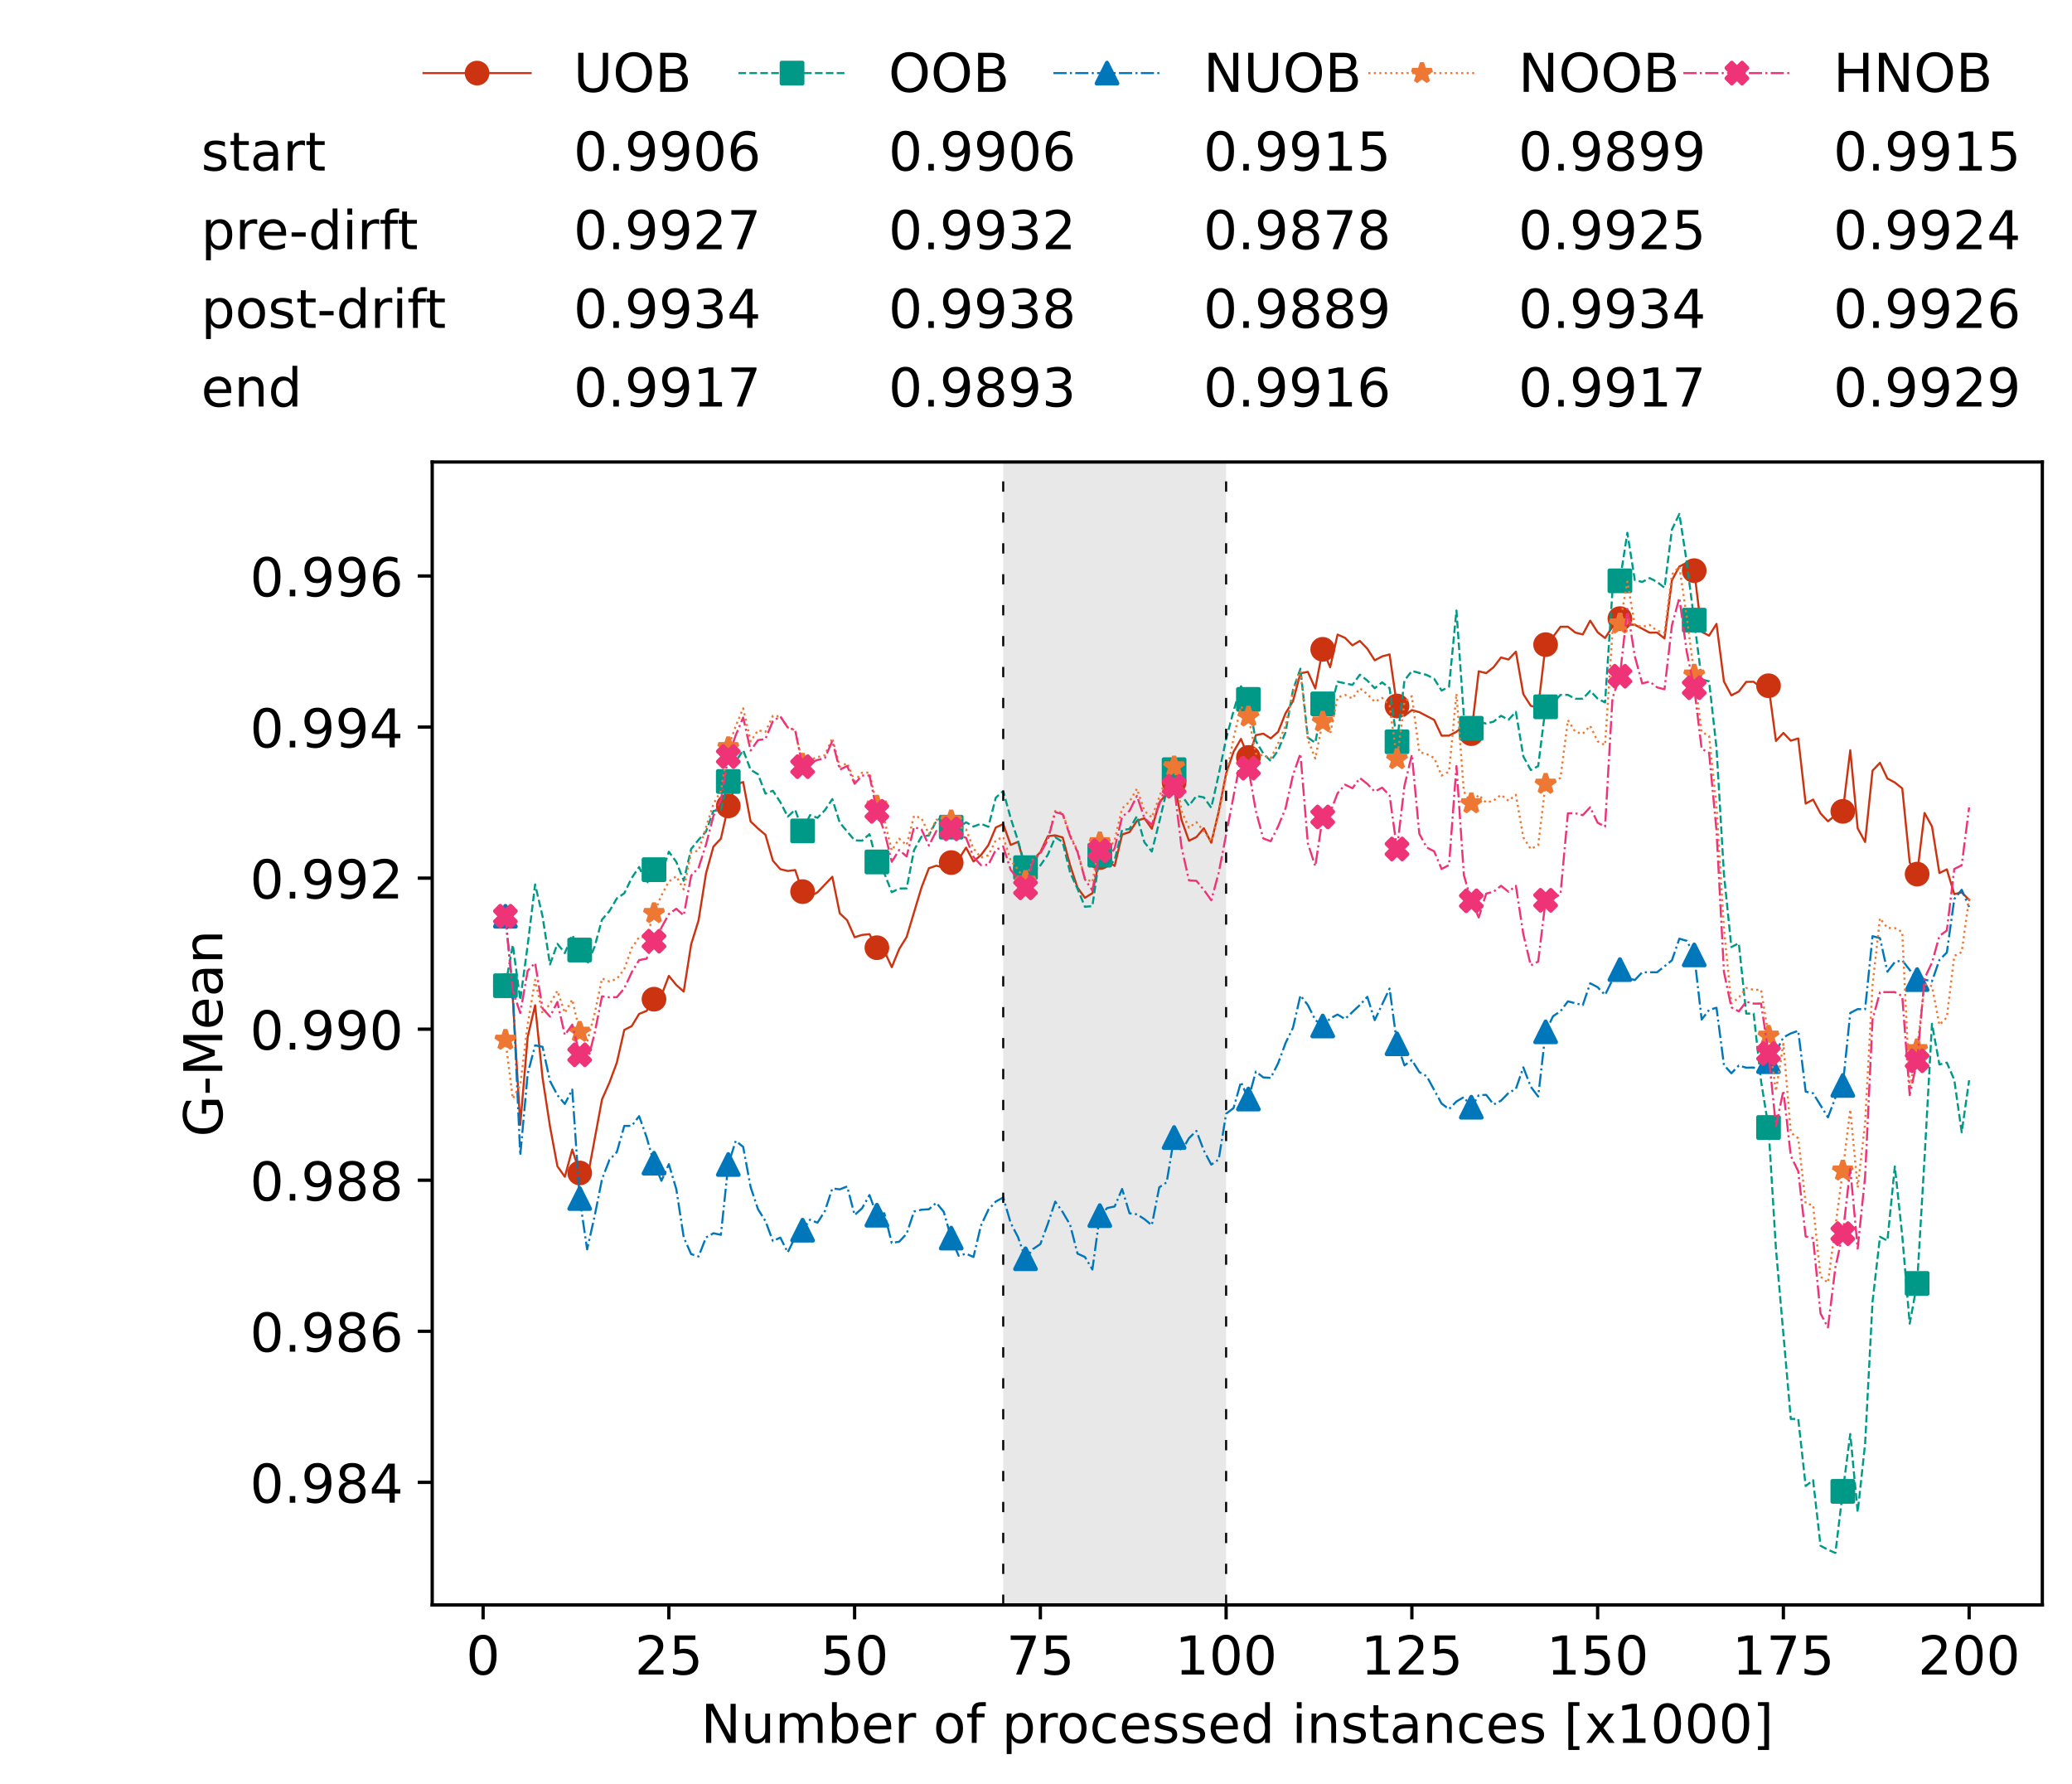 <?xml version="1.0" encoding="utf-8" standalone="no"?>
<!DOCTYPE svg PUBLIC "-//W3C//DTD SVG 1.1//EN"
  "http://www.w3.org/Graphics/SVG/1.1/DTD/svg11.dtd">
<!-- Created with matplotlib (https://matplotlib.org/) -->
<svg height="432.615pt" version="1.1" viewBox="0 0 502.65 432.615" width="502.65pt" xmlns="http://www.w3.org/2000/svg" xmlns:xlink="http://www.w3.org/1999/xlink">
 <defs>
  <style type="text/css">*{stroke-linecap:butt;stroke-linejoin:round;}</style>
 </defs>
 <g id="figure_1">
  <g id="patch_1">
   <path d="M 0 432.615 
L 502.65 432.615 
L 502.65 0 
L 0 0 
z
" style="fill:#ffffff;"/>
  </g>
  <g id="axes_1">
   <g id="patch_2">
    <path d="M 104.85 389.252 
L 495.45 389.252 
L 495.45 112.052 
L 104.85 112.052 
z
" style="fill:#ffffff;"/>
   </g>
   <g id="patch_3">
    <path clip-path="url(#p7623aeaf13)" d="M 297.446 389.252 
L 297.446 112.052 
L 243.372 112.052 
L 243.372 389.252 
z
" style="fill:#d3d3d3;opacity:0.5;"/>
   </g>
   <g id="matplotlib.axis_1">
    <g id="xtick_1">
     <g id="line2d_1">
      <defs>
       <path d="M 0 0 
L 0 3.5 
" id="mce86c497b8" style="stroke:#000000;stroke-width:0.8;"/>
      </defs>
      <g>
       <use style="stroke:#000000;stroke-width:0.8;" x="117.197" xlink:href="#mce86c497b8" y="389.252"/>
      </g>
     </g>
     <g id="text_1">
      <!-- 0 -->
      <g transform="translate(113.061 406.13)scale(0.13 -0.13)">
       <defs>
        <path d="M 31.781 66.406 
Q 24.172 66.406 20.328 58.906 
Q 16.5 51.422 16.5 36.375 
Q 16.5 21.391 20.328 13.891 
Q 24.172 6.391 31.781 6.391 
Q 39.453 6.391 43.281 13.891 
Q 47.125 21.391 47.125 36.375 
Q 47.125 51.422 43.281 58.906 
Q 39.453 66.406 31.781 66.406 
z
M 31.781 74.219 
Q 44.047 74.219 50.516 64.516 
Q 56.984 54.828 56.984 36.375 
Q 56.984 17.969 50.516 8.266 
Q 44.047 -1.422 31.781 -1.422 
Q 19.531 -1.422 13.062 8.266 
Q 6.594 17.969 6.594 36.375 
Q 6.594 54.828 13.062 64.516 
Q 19.531 74.219 31.781 74.219 
z
" id="DejaVuSans-48"/>
       </defs>
       <use xlink:href="#DejaVuSans-48"/>
      </g>
     </g>
    </g>
    <g id="xtick_2">
     <g id="line2d_2">
      <g>
       <use style="stroke:#000000;stroke-width:0.8;" x="162.259" xlink:href="#mce86c497b8" y="389.252"/>
      </g>
     </g>
     <g id="text_2">
      <!-- 25 -->
      <g transform="translate(153.988 406.13)scale(0.13 -0.13)">
       <defs>
        <path d="M 19.188 8.297 
L 53.609 8.297 
L 53.609 0 
L 7.328 0 
L 7.328 8.297 
Q 12.938 14.109 22.625 23.891 
Q 32.328 33.688 34.812 36.531 
Q 39.547 41.844 41.422 45.531 
Q 43.312 49.219 43.312 52.781 
Q 43.312 58.594 39.234 62.25 
Q 35.156 65.922 28.609 65.922 
Q 23.969 65.922 18.812 64.312 
Q 13.672 62.703 7.812 59.422 
L 7.812 69.391 
Q 13.766 71.781 18.938 73 
Q 24.125 74.219 28.422 74.219 
Q 39.75 74.219 46.484 68.547 
Q 53.219 62.891 53.219 53.422 
Q 53.219 48.922 51.531 44.891 
Q 49.859 40.875 45.406 35.406 
Q 44.188 33.984 37.641 27.219 
Q 31.109 20.453 19.188 8.297 
z
" id="DejaVuSans-50"/>
        <path d="M 10.797 72.906 
L 49.516 72.906 
L 49.516 64.594 
L 19.828 64.594 
L 19.828 46.734 
Q 21.969 47.469 24.109 47.828 
Q 26.266 48.188 28.422 48.188 
Q 40.625 48.188 47.75 41.5 
Q 54.891 34.812 54.891 23.391 
Q 54.891 11.625 47.562 5.094 
Q 40.234 -1.422 26.906 -1.422 
Q 22.312 -1.422 17.547 -0.641 
Q 12.797 0.141 7.719 1.703 
L 7.719 11.625 
Q 12.109 9.234 16.797 8.062 
Q 21.484 6.891 26.703 6.891 
Q 35.156 6.891 40.078 11.328 
Q 45.016 15.766 45.016 23.391 
Q 45.016 31 40.078 35.438 
Q 35.156 39.891 26.703 39.891 
Q 22.75 39.891 18.812 39.016 
Q 14.891 38.141 10.797 36.281 
z
" id="DejaVuSans-53"/>
       </defs>
       <use xlink:href="#DejaVuSans-50"/>
       <use x="63.623" xlink:href="#DejaVuSans-53"/>
      </g>
     </g>
    </g>
    <g id="xtick_3">
     <g id="line2d_3">
      <g>
       <use style="stroke:#000000;stroke-width:0.8;" x="207.322" xlink:href="#mce86c497b8" y="389.252"/>
      </g>
     </g>
     <g id="text_3">
      <!-- 50 -->
      <g transform="translate(199.05 406.13)scale(0.13 -0.13)">
       <use xlink:href="#DejaVuSans-53"/>
       <use x="63.623" xlink:href="#DejaVuSans-48"/>
      </g>
     </g>
    </g>
    <g id="xtick_4">
     <g id="line2d_4">
      <g>
       <use style="stroke:#000000;stroke-width:0.8;" x="252.384" xlink:href="#mce86c497b8" y="389.252"/>
      </g>
     </g>
     <g id="text_4">
      <!-- 75 -->
      <g transform="translate(244.113 406.13)scale(0.13 -0.13)">
       <defs>
        <path d="M 8.203 72.906 
L 55.078 72.906 
L 55.078 68.703 
L 28.609 0 
L 18.312 0 
L 43.219 64.594 
L 8.203 64.594 
z
" id="DejaVuSans-55"/>
       </defs>
       <use xlink:href="#DejaVuSans-55"/>
       <use x="63.623" xlink:href="#DejaVuSans-53"/>
      </g>
     </g>
    </g>
    <g id="xtick_5">
     <g id="line2d_5">
      <g>
       <use style="stroke:#000000;stroke-width:0.8;" x="297.446" xlink:href="#mce86c497b8" y="389.252"/>
      </g>
     </g>
     <g id="text_5">
      <!-- 100 -->
      <g transform="translate(285.039 406.13)scale(0.13 -0.13)">
       <defs>
        <path d="M 12.406 8.297 
L 28.516 8.297 
L 28.516 63.922 
L 10.984 60.406 
L 10.984 69.391 
L 28.422 72.906 
L 38.281 72.906 
L 38.281 8.297 
L 54.391 8.297 
L 54.391 0 
L 12.406 0 
z
" id="DejaVuSans-49"/>
       </defs>
       <use xlink:href="#DejaVuSans-49"/>
       <use x="63.623" xlink:href="#DejaVuSans-48"/>
       <use x="127.246" xlink:href="#DejaVuSans-48"/>
      </g>
     </g>
    </g>
    <g id="xtick_6">
     <g id="line2d_6">
      <g>
       <use style="stroke:#000000;stroke-width:0.8;" x="342.509" xlink:href="#mce86c497b8" y="389.252"/>
      </g>
     </g>
     <g id="text_6">
      <!-- 125 -->
      <g transform="translate(330.102 406.13)scale(0.13 -0.13)">
       <use xlink:href="#DejaVuSans-49"/>
       <use x="63.623" xlink:href="#DejaVuSans-50"/>
       <use x="127.246" xlink:href="#DejaVuSans-53"/>
      </g>
     </g>
    </g>
    <g id="xtick_7">
     <g id="line2d_7">
      <g>
       <use style="stroke:#000000;stroke-width:0.8;" x="387.571" xlink:href="#mce86c497b8" y="389.252"/>
      </g>
     </g>
     <g id="text_7">
      <!-- 150 -->
      <g transform="translate(375.164 406.13)scale(0.13 -0.13)">
       <use xlink:href="#DejaVuSans-49"/>
       <use x="63.623" xlink:href="#DejaVuSans-53"/>
       <use x="127.246" xlink:href="#DejaVuSans-48"/>
      </g>
     </g>
    </g>
    <g id="xtick_8">
     <g id="line2d_8">
      <g>
       <use style="stroke:#000000;stroke-width:0.8;" x="432.633" xlink:href="#mce86c497b8" y="389.252"/>
      </g>
     </g>
     <g id="text_8">
      <!-- 175 -->
      <g transform="translate(420.226 406.13)scale(0.13 -0.13)">
       <use xlink:href="#DejaVuSans-49"/>
       <use x="63.623" xlink:href="#DejaVuSans-55"/>
       <use x="127.246" xlink:href="#DejaVuSans-53"/>
      </g>
     </g>
    </g>
    <g id="xtick_9">
     <g id="line2d_9">
      <g>
       <use style="stroke:#000000;stroke-width:0.8;" x="477.695" xlink:href="#mce86c497b8" y="389.252"/>
      </g>
     </g>
     <g id="text_9">
      <!-- 200 -->
      <g transform="translate(465.289 406.13)scale(0.13 -0.13)">
       <use xlink:href="#DejaVuSans-50"/>
       <use x="63.623" xlink:href="#DejaVuSans-48"/>
       <use x="127.246" xlink:href="#DejaVuSans-48"/>
      </g>
     </g>
    </g>
    <g id="text_10">
     <!-- Number of processed instances [x1000] -->
     <g transform="translate(170.025 422.711)scale(0.13 -0.13)">
      <defs>
       <path d="M 9.812 72.906 
L 23.094 72.906 
L 55.422 11.922 
L 55.422 72.906 
L 64.984 72.906 
L 64.984 0 
L 51.703 0 
L 19.391 60.984 
L 19.391 0 
L 9.812 0 
z
" id="DejaVuSans-78"/>
       <path d="M 8.5 21.578 
L 8.5 54.688 
L 17.484 54.688 
L 17.484 21.922 
Q 17.484 14.156 20.5 10.266 
Q 23.531 6.391 29.594 6.391 
Q 36.859 6.391 41.078 11.031 
Q 45.312 15.672 45.312 23.688 
L 45.312 54.688 
L 54.297 54.688 
L 54.297 0 
L 45.312 0 
L 45.312 8.406 
Q 42.047 3.422 37.719 1 
Q 33.406 -1.422 27.688 -1.422 
Q 18.266 -1.422 13.375 4.438 
Q 8.5 10.297 8.5 21.578 
z
M 31.109 56 
z
" id="DejaVuSans-117"/>
       <path d="M 52 44.188 
Q 55.375 50.25 60.062 53.125 
Q 64.75 56 71.094 56 
Q 79.641 56 84.281 50.016 
Q 88.922 44.047 88.922 33.016 
L 88.922 0 
L 79.891 0 
L 79.891 32.719 
Q 79.891 40.578 77.094 44.375 
Q 74.312 48.188 68.609 48.188 
Q 61.625 48.188 57.562 43.547 
Q 53.516 38.922 53.516 30.906 
L 53.516 0 
L 44.484 0 
L 44.484 32.719 
Q 44.484 40.625 41.703 44.406 
Q 38.922 48.188 33.109 48.188 
Q 26.219 48.188 22.156 43.531 
Q 18.109 38.875 18.109 30.906 
L 18.109 0 
L 9.078 0 
L 9.078 54.688 
L 18.109 54.688 
L 18.109 46.188 
Q 21.188 51.219 25.484 53.609 
Q 29.781 56 35.688 56 
Q 41.656 56 45.828 52.969 
Q 50 49.953 52 44.188 
z
" id="DejaVuSans-109"/>
       <path d="M 48.688 27.297 
Q 48.688 37.203 44.609 42.844 
Q 40.531 48.484 33.406 48.484 
Q 26.266 48.484 22.188 42.844 
Q 18.109 37.203 18.109 27.297 
Q 18.109 17.391 22.188 11.75 
Q 26.266 6.109 33.406 6.109 
Q 40.531 6.109 44.609 11.75 
Q 48.688 17.391 48.688 27.297 
z
M 18.109 46.391 
Q 20.953 51.266 25.266 53.625 
Q 29.594 56 35.594 56 
Q 45.562 56 51.781 48.094 
Q 58.016 40.188 58.016 27.297 
Q 58.016 14.406 51.781 6.484 
Q 45.562 -1.422 35.594 -1.422 
Q 29.594 -1.422 25.266 0.953 
Q 20.953 3.328 18.109 8.203 
L 18.109 0 
L 9.078 0 
L 9.078 75.984 
L 18.109 75.984 
z
" id="DejaVuSans-98"/>
       <path d="M 56.203 29.594 
L 56.203 25.203 
L 14.891 25.203 
Q 15.484 15.922 20.484 11.062 
Q 25.484 6.203 34.422 6.203 
Q 39.594 6.203 44.453 7.469 
Q 49.312 8.734 54.109 11.281 
L 54.109 2.781 
Q 49.266 0.734 44.188 -0.344 
Q 39.109 -1.422 33.891 -1.422 
Q 20.797 -1.422 13.156 6.188 
Q 5.516 13.812 5.516 26.812 
Q 5.516 40.234 12.766 48.109 
Q 20.016 56 32.328 56 
Q 43.359 56 49.781 48.891 
Q 56.203 41.797 56.203 29.594 
z
M 47.219 32.234 
Q 47.125 39.594 43.094 43.984 
Q 39.062 48.391 32.422 48.391 
Q 24.906 48.391 20.391 44.141 
Q 15.875 39.891 15.188 32.172 
z
" id="DejaVuSans-101"/>
       <path d="M 41.109 46.297 
Q 39.594 47.172 37.812 47.578 
Q 36.031 48 33.891 48 
Q 26.266 48 22.188 43.047 
Q 18.109 38.094 18.109 28.812 
L 18.109 0 
L 9.078 0 
L 9.078 54.688 
L 18.109 54.688 
L 18.109 46.188 
Q 20.953 51.172 25.484 53.578 
Q 30.031 56 36.531 56 
Q 37.453 56 38.578 55.875 
Q 39.703 55.766 41.062 55.516 
z
" id="DejaVuSans-114"/>
       <path id="DejaVuSans-32"/>
       <path d="M 30.609 48.391 
Q 23.391 48.391 19.188 42.75 
Q 14.984 37.109 14.984 27.297 
Q 14.984 17.484 19.156 11.844 
Q 23.344 6.203 30.609 6.203 
Q 37.797 6.203 41.984 11.859 
Q 46.188 17.531 46.188 27.297 
Q 46.188 37.016 41.984 42.703 
Q 37.797 48.391 30.609 48.391 
z
M 30.609 56 
Q 42.328 56 49.016 48.375 
Q 55.719 40.766 55.719 27.297 
Q 55.719 13.875 49.016 6.219 
Q 42.328 -1.422 30.609 -1.422 
Q 18.844 -1.422 12.172 6.219 
Q 5.516 13.875 5.516 27.297 
Q 5.516 40.766 12.172 48.375 
Q 18.844 56 30.609 56 
z
" id="DejaVuSans-111"/>
       <path d="M 37.109 75.984 
L 37.109 68.5 
L 28.516 68.5 
Q 23.688 68.5 21.797 66.547 
Q 19.922 64.594 19.922 59.516 
L 19.922 54.688 
L 34.719 54.688 
L 34.719 47.703 
L 19.922 47.703 
L 19.922 0 
L 10.891 0 
L 10.891 47.703 
L 2.297 47.703 
L 2.297 54.688 
L 10.891 54.688 
L 10.891 58.5 
Q 10.891 67.625 15.141 71.797 
Q 19.391 75.984 28.609 75.984 
z
" id="DejaVuSans-102"/>
       <path d="M 18.109 8.203 
L 18.109 -20.797 
L 9.078 -20.797 
L 9.078 54.688 
L 18.109 54.688 
L 18.109 46.391 
Q 20.953 51.266 25.266 53.625 
Q 29.594 56 35.594 56 
Q 45.562 56 51.781 48.094 
Q 58.016 40.188 58.016 27.297 
Q 58.016 14.406 51.781 6.484 
Q 45.562 -1.422 35.594 -1.422 
Q 29.594 -1.422 25.266 0.953 
Q 20.953 3.328 18.109 8.203 
z
M 48.688 27.297 
Q 48.688 37.203 44.609 42.844 
Q 40.531 48.484 33.406 48.484 
Q 26.266 48.484 22.188 42.844 
Q 18.109 37.203 18.109 27.297 
Q 18.109 17.391 22.188 11.75 
Q 26.266 6.109 33.406 6.109 
Q 40.531 6.109 44.609 11.75 
Q 48.688 17.391 48.688 27.297 
z
" id="DejaVuSans-112"/>
       <path d="M 48.781 52.594 
L 48.781 44.188 
Q 44.969 46.297 41.141 47.344 
Q 37.312 48.391 33.406 48.391 
Q 24.656 48.391 19.812 42.844 
Q 14.984 37.312 14.984 27.297 
Q 14.984 17.281 19.812 11.734 
Q 24.656 6.203 33.406 6.203 
Q 37.312 6.203 41.141 7.25 
Q 44.969 8.297 48.781 10.406 
L 48.781 2.094 
Q 45.016 0.344 40.984 -0.531 
Q 36.969 -1.422 32.422 -1.422 
Q 20.062 -1.422 12.781 6.344 
Q 5.516 14.109 5.516 27.297 
Q 5.516 40.672 12.859 48.328 
Q 20.219 56 33.016 56 
Q 37.156 56 41.109 55.141 
Q 45.062 54.297 48.781 52.594 
z
" id="DejaVuSans-99"/>
       <path d="M 44.281 53.078 
L 44.281 44.578 
Q 40.484 46.531 36.375 47.5 
Q 32.281 48.484 27.875 48.484 
Q 21.188 48.484 17.844 46.438 
Q 14.5 44.391 14.5 40.281 
Q 14.5 37.156 16.891 35.375 
Q 19.281 33.594 26.516 31.984 
L 29.594 31.297 
Q 39.156 29.25 43.188 25.516 
Q 47.219 21.781 47.219 15.094 
Q 47.219 7.469 41.188 3.016 
Q 35.156 -1.422 24.609 -1.422 
Q 20.219 -1.422 15.453 -0.562 
Q 10.688 0.297 5.422 2 
L 5.422 11.281 
Q 10.406 8.688 15.234 7.391 
Q 20.062 6.109 24.812 6.109 
Q 31.156 6.109 34.562 8.281 
Q 37.984 10.453 37.984 14.406 
Q 37.984 18.062 35.516 20.016 
Q 33.062 21.969 24.703 23.781 
L 21.578 24.516 
Q 13.234 26.266 9.516 29.906 
Q 5.812 33.547 5.812 39.891 
Q 5.812 47.609 11.281 51.797 
Q 16.75 56 26.812 56 
Q 31.781 56 36.172 55.266 
Q 40.578 54.547 44.281 53.078 
z
" id="DejaVuSans-115"/>
       <path d="M 45.406 46.391 
L 45.406 75.984 
L 54.391 75.984 
L 54.391 0 
L 45.406 0 
L 45.406 8.203 
Q 42.578 3.328 38.25 0.953 
Q 33.938 -1.422 27.875 -1.422 
Q 17.969 -1.422 11.734 6.484 
Q 5.516 14.406 5.516 27.297 
Q 5.516 40.188 11.734 48.094 
Q 17.969 56 27.875 56 
Q 33.938 56 38.25 53.625 
Q 42.578 51.266 45.406 46.391 
z
M 14.797 27.297 
Q 14.797 17.391 18.875 11.75 
Q 22.953 6.109 30.078 6.109 
Q 37.203 6.109 41.297 11.75 
Q 45.406 17.391 45.406 27.297 
Q 45.406 37.203 41.297 42.844 
Q 37.203 48.484 30.078 48.484 
Q 22.953 48.484 18.875 42.844 
Q 14.797 37.203 14.797 27.297 
z
" id="DejaVuSans-100"/>
       <path d="M 9.422 54.688 
L 18.406 54.688 
L 18.406 0 
L 9.422 0 
z
M 9.422 75.984 
L 18.406 75.984 
L 18.406 64.594 
L 9.422 64.594 
z
" id="DejaVuSans-105"/>
       <path d="M 54.891 33.016 
L 54.891 0 
L 45.906 0 
L 45.906 32.719 
Q 45.906 40.484 42.875 44.328 
Q 39.844 48.188 33.797 48.188 
Q 26.516 48.188 22.312 43.547 
Q 18.109 38.922 18.109 30.906 
L 18.109 0 
L 9.078 0 
L 9.078 54.688 
L 18.109 54.688 
L 18.109 46.188 
Q 21.344 51.125 25.703 53.562 
Q 30.078 56 35.797 56 
Q 45.219 56 50.047 50.172 
Q 54.891 44.344 54.891 33.016 
z
" id="DejaVuSans-110"/>
       <path d="M 18.312 70.219 
L 18.312 54.688 
L 36.812 54.688 
L 36.812 47.703 
L 18.312 47.703 
L 18.312 18.016 
Q 18.312 11.328 20.141 9.422 
Q 21.969 7.516 27.594 7.516 
L 36.812 7.516 
L 36.812 0 
L 27.594 0 
Q 17.188 0 13.234 3.875 
Q 9.281 7.766 9.281 18.016 
L 9.281 47.703 
L 2.688 47.703 
L 2.688 54.688 
L 9.281 54.688 
L 9.281 70.219 
z
" id="DejaVuSans-116"/>
       <path d="M 34.281 27.484 
Q 23.391 27.484 19.188 25 
Q 14.984 22.516 14.984 16.5 
Q 14.984 11.719 18.141 8.906 
Q 21.297 6.109 26.703 6.109 
Q 34.188 6.109 38.703 11.406 
Q 43.219 16.703 43.219 25.484 
L 43.219 27.484 
z
M 52.203 31.203 
L 52.203 0 
L 43.219 0 
L 43.219 8.297 
Q 40.141 3.328 35.547 0.953 
Q 30.953 -1.422 24.312 -1.422 
Q 15.922 -1.422 10.953 3.297 
Q 6 8.016 6 15.922 
Q 6 25.141 12.172 29.828 
Q 18.359 34.516 30.609 34.516 
L 43.219 34.516 
L 43.219 35.406 
Q 43.219 41.609 39.141 45 
Q 35.062 48.391 27.688 48.391 
Q 23 48.391 18.547 47.266 
Q 14.109 46.141 10.016 43.891 
L 10.016 52.203 
Q 14.938 54.109 19.578 55.047 
Q 24.219 56 28.609 56 
Q 40.484 56 46.344 49.844 
Q 52.203 43.703 52.203 31.203 
z
" id="DejaVuSans-97"/>
       <path d="M 8.594 75.984 
L 29.297 75.984 
L 29.297 69 
L 17.578 69 
L 17.578 -6.203 
L 29.297 -6.203 
L 29.297 -13.188 
L 8.594 -13.188 
z
" id="DejaVuSans-91"/>
       <path d="M 54.891 54.688 
L 35.109 28.078 
L 55.906 0 
L 45.312 0 
L 29.391 21.484 
L 13.484 0 
L 2.875 0 
L 24.125 28.609 
L 4.688 54.688 
L 15.281 54.688 
L 29.781 35.203 
L 44.281 54.688 
z
" id="DejaVuSans-120"/>
       <path d="M 30.422 75.984 
L 30.422 -13.188 
L 9.719 -13.188 
L 9.719 -6.203 
L 21.391 -6.203 
L 21.391 69 
L 9.719 69 
L 9.719 75.984 
z
" id="DejaVuSans-93"/>
      </defs>
      <use xlink:href="#DejaVuSans-78"/>
      <use x="74.805" xlink:href="#DejaVuSans-117"/>
      <use x="138.184" xlink:href="#DejaVuSans-109"/>
      <use x="235.596" xlink:href="#DejaVuSans-98"/>
      <use x="299.072" xlink:href="#DejaVuSans-101"/>
      <use x="360.596" xlink:href="#DejaVuSans-114"/>
      <use x="401.709" xlink:href="#DejaVuSans-32"/>
      <use x="433.496" xlink:href="#DejaVuSans-111"/>
      <use x="494.678" xlink:href="#DejaVuSans-102"/>
      <use x="529.883" xlink:href="#DejaVuSans-32"/>
      <use x="561.67" xlink:href="#DejaVuSans-112"/>
      <use x="625.146" xlink:href="#DejaVuSans-114"/>
      <use x="664.01" xlink:href="#DejaVuSans-111"/>
      <use x="725.191" xlink:href="#DejaVuSans-99"/>
      <use x="780.172" xlink:href="#DejaVuSans-101"/>
      <use x="841.695" xlink:href="#DejaVuSans-115"/>
      <use x="893.795" xlink:href="#DejaVuSans-115"/>
      <use x="945.895" xlink:href="#DejaVuSans-101"/>
      <use x="1007.418" xlink:href="#DejaVuSans-100"/>
      <use x="1070.895" xlink:href="#DejaVuSans-32"/>
      <use x="1102.682" xlink:href="#DejaVuSans-105"/>
      <use x="1130.465" xlink:href="#DejaVuSans-110"/>
      <use x="1193.844" xlink:href="#DejaVuSans-115"/>
      <use x="1245.943" xlink:href="#DejaVuSans-116"/>
      <use x="1285.152" xlink:href="#DejaVuSans-97"/>
      <use x="1346.432" xlink:href="#DejaVuSans-110"/>
      <use x="1409.811" xlink:href="#DejaVuSans-99"/>
      <use x="1464.791" xlink:href="#DejaVuSans-101"/>
      <use x="1526.314" xlink:href="#DejaVuSans-115"/>
      <use x="1578.414" xlink:href="#DejaVuSans-32"/>
      <use x="1610.201" xlink:href="#DejaVuSans-91"/>
      <use x="1649.215" xlink:href="#DejaVuSans-120"/>
      <use x="1708.395" xlink:href="#DejaVuSans-49"/>
      <use x="1772.018" xlink:href="#DejaVuSans-48"/>
      <use x="1835.641" xlink:href="#DejaVuSans-48"/>
      <use x="1899.264" xlink:href="#DejaVuSans-48"/>
      <use x="1962.887" xlink:href="#DejaVuSans-93"/>
     </g>
    </g>
   </g>
   <g id="matplotlib.axis_2">
    <g id="ytick_1">
     <g id="line2d_10">
      <defs>
       <path d="M 0 0 
L -3.5 0 
" id="ma23569d6a0" style="stroke:#000000;stroke-width:0.8;"/>
      </defs>
      <g>
       <use style="stroke:#000000;stroke-width:0.8;" x="104.85" xlink:href="#ma23569d6a0" y="359.521"/>
      </g>
     </g>
     <g id="text_11">
      <!-- 0.984 -->
      <g transform="translate(60.633 364.46)scale(0.13 -0.13)">
       <defs>
        <path d="M 10.688 12.406 
L 21 12.406 
L 21 0 
L 10.688 0 
z
" id="DejaVuSans-46"/>
        <path d="M 10.984 1.516 
L 10.984 10.5 
Q 14.703 8.734 18.5 7.812 
Q 22.312 6.891 25.984 6.891 
Q 35.75 6.891 40.891 13.453 
Q 46.047 20.016 46.781 33.406 
Q 43.953 29.203 39.594 26.953 
Q 35.25 24.703 29.984 24.703 
Q 19.047 24.703 12.672 31.312 
Q 6.297 37.938 6.297 49.422 
Q 6.297 60.641 12.938 67.422 
Q 19.578 74.219 30.609 74.219 
Q 43.266 74.219 49.922 64.516 
Q 56.594 54.828 56.594 36.375 
Q 56.594 19.141 48.406 8.859 
Q 40.234 -1.422 26.422 -1.422 
Q 22.703 -1.422 18.891 -0.688 
Q 15.094 0.047 10.984 1.516 
z
M 30.609 32.422 
Q 37.25 32.422 41.125 36.953 
Q 45.016 41.5 45.016 49.422 
Q 45.016 57.281 41.125 61.844 
Q 37.25 66.406 30.609 66.406 
Q 23.969 66.406 20.094 61.844 
Q 16.219 57.281 16.219 49.422 
Q 16.219 41.5 20.094 36.953 
Q 23.969 32.422 30.609 32.422 
z
" id="DejaVuSans-57"/>
        <path d="M 31.781 34.625 
Q 24.75 34.625 20.719 30.859 
Q 16.703 27.094 16.703 20.516 
Q 16.703 13.922 20.719 10.156 
Q 24.75 6.391 31.781 6.391 
Q 38.812 6.391 42.859 10.172 
Q 46.922 13.969 46.922 20.516 
Q 46.922 27.094 42.891 30.859 
Q 38.875 34.625 31.781 34.625 
z
M 21.922 38.812 
Q 15.578 40.375 12.031 44.719 
Q 8.5 49.078 8.5 55.328 
Q 8.5 64.062 14.719 69.141 
Q 20.953 74.219 31.781 74.219 
Q 42.672 74.219 48.875 69.141 
Q 55.078 64.062 55.078 55.328 
Q 55.078 49.078 51.531 44.719 
Q 48 40.375 41.703 38.812 
Q 48.828 37.156 52.797 32.312 
Q 56.781 27.484 56.781 20.516 
Q 56.781 9.906 50.312 4.234 
Q 43.844 -1.422 31.781 -1.422 
Q 19.734 -1.422 13.25 4.234 
Q 6.781 9.906 6.781 20.516 
Q 6.781 27.484 10.781 32.312 
Q 14.797 37.156 21.922 38.812 
z
M 18.312 54.391 
Q 18.312 48.734 21.844 45.562 
Q 25.391 42.391 31.781 42.391 
Q 38.141 42.391 41.719 45.562 
Q 45.312 48.734 45.312 54.391 
Q 45.312 60.062 41.719 63.234 
Q 38.141 66.406 31.781 66.406 
Q 25.391 66.406 21.844 63.234 
Q 18.312 60.062 18.312 54.391 
z
" id="DejaVuSans-56"/>
        <path d="M 37.797 64.312 
L 12.891 25.391 
L 37.797 25.391 
z
M 35.203 72.906 
L 47.609 72.906 
L 47.609 25.391 
L 58.016 25.391 
L 58.016 17.188 
L 47.609 17.188 
L 47.609 0 
L 37.797 0 
L 37.797 17.188 
L 4.891 17.188 
L 4.891 26.703 
z
" id="DejaVuSans-52"/>
       </defs>
       <use xlink:href="#DejaVuSans-48"/>
       <use x="63.623" xlink:href="#DejaVuSans-46"/>
       <use x="95.41" xlink:href="#DejaVuSans-57"/>
       <use x="159.033" xlink:href="#DejaVuSans-56"/>
       <use x="222.656" xlink:href="#DejaVuSans-52"/>
      </g>
     </g>
    </g>
    <g id="ytick_2">
     <g id="line2d_11">
      <g>
       <use style="stroke:#000000;stroke-width:0.8;" x="104.85" xlink:href="#ma23569d6a0" y="322.884"/>
      </g>
     </g>
     <g id="text_12">
      <!-- 0.986 -->
      <g transform="translate(60.633 327.823)scale(0.13 -0.13)">
       <defs>
        <path d="M 33.016 40.375 
Q 26.375 40.375 22.484 35.828 
Q 18.609 31.297 18.609 23.391 
Q 18.609 15.531 22.484 10.953 
Q 26.375 6.391 33.016 6.391 
Q 39.656 6.391 43.531 10.953 
Q 47.406 15.531 47.406 23.391 
Q 47.406 31.297 43.531 35.828 
Q 39.656 40.375 33.016 40.375 
z
M 52.594 71.297 
L 52.594 62.312 
Q 48.875 64.062 45.094 64.984 
Q 41.312 65.922 37.594 65.922 
Q 27.828 65.922 22.672 59.328 
Q 17.531 52.734 16.797 39.406 
Q 19.672 43.656 24.016 45.922 
Q 28.375 48.188 33.594 48.188 
Q 44.578 48.188 50.953 41.516 
Q 57.328 34.859 57.328 23.391 
Q 57.328 12.156 50.688 5.359 
Q 44.047 -1.422 33.016 -1.422 
Q 20.359 -1.422 13.672 8.266 
Q 6.984 17.969 6.984 36.375 
Q 6.984 53.656 15.188 63.938 
Q 23.391 74.219 37.203 74.219 
Q 40.922 74.219 44.703 73.484 
Q 48.484 72.75 52.594 71.297 
z
" id="DejaVuSans-54"/>
       </defs>
       <use xlink:href="#DejaVuSans-48"/>
       <use x="63.623" xlink:href="#DejaVuSans-46"/>
       <use x="95.41" xlink:href="#DejaVuSans-57"/>
       <use x="159.033" xlink:href="#DejaVuSans-56"/>
       <use x="222.656" xlink:href="#DejaVuSans-54"/>
      </g>
     </g>
    </g>
    <g id="ytick_3">
     <g id="line2d_12">
      <g>
       <use style="stroke:#000000;stroke-width:0.8;" x="104.85" xlink:href="#ma23569d6a0" y="286.247"/>
      </g>
     </g>
     <g id="text_13">
      <!-- 0.988 -->
      <g transform="translate(60.633 291.186)scale(0.13 -0.13)">
       <use xlink:href="#DejaVuSans-48"/>
       <use x="63.623" xlink:href="#DejaVuSans-46"/>
       <use x="95.41" xlink:href="#DejaVuSans-57"/>
       <use x="159.033" xlink:href="#DejaVuSans-56"/>
       <use x="222.656" xlink:href="#DejaVuSans-56"/>
      </g>
     </g>
    </g>
    <g id="ytick_4">
     <g id="line2d_13">
      <g>
       <use style="stroke:#000000;stroke-width:0.8;" x="104.85" xlink:href="#ma23569d6a0" y="249.61"/>
      </g>
     </g>
     <g id="text_14">
      <!-- 0.990 -->
      <g transform="translate(60.633 254.549)scale(0.13 -0.13)">
       <use xlink:href="#DejaVuSans-48"/>
       <use x="63.623" xlink:href="#DejaVuSans-46"/>
       <use x="95.41" xlink:href="#DejaVuSans-57"/>
       <use x="159.033" xlink:href="#DejaVuSans-57"/>
       <use x="222.656" xlink:href="#DejaVuSans-48"/>
      </g>
     </g>
    </g>
    <g id="ytick_5">
     <g id="line2d_14">
      <g>
       <use style="stroke:#000000;stroke-width:0.8;" x="104.85" xlink:href="#ma23569d6a0" y="212.973"/>
      </g>
     </g>
     <g id="text_15">
      <!-- 0.992 -->
      <g transform="translate(60.633 217.912)scale(0.13 -0.13)">
       <use xlink:href="#DejaVuSans-48"/>
       <use x="63.623" xlink:href="#DejaVuSans-46"/>
       <use x="95.41" xlink:href="#DejaVuSans-57"/>
       <use x="159.033" xlink:href="#DejaVuSans-57"/>
       <use x="222.656" xlink:href="#DejaVuSans-50"/>
      </g>
     </g>
    </g>
    <g id="ytick_6">
     <g id="line2d_15">
      <g>
       <use style="stroke:#000000;stroke-width:0.8;" x="104.85" xlink:href="#ma23569d6a0" y="176.336"/>
      </g>
     </g>
     <g id="text_16">
      <!-- 0.994 -->
      <g transform="translate(60.633 181.275)scale(0.13 -0.13)">
       <use xlink:href="#DejaVuSans-48"/>
       <use x="63.623" xlink:href="#DejaVuSans-46"/>
       <use x="95.41" xlink:href="#DejaVuSans-57"/>
       <use x="159.033" xlink:href="#DejaVuSans-57"/>
       <use x="222.656" xlink:href="#DejaVuSans-52"/>
      </g>
     </g>
    </g>
    <g id="ytick_7">
     <g id="line2d_16">
      <g>
       <use style="stroke:#000000;stroke-width:0.8;" x="104.85" xlink:href="#ma23569d6a0" y="139.698"/>
      </g>
     </g>
     <g id="text_17">
      <!-- 0.996 -->
      <g transform="translate(60.633 144.637)scale(0.13 -0.13)">
       <use xlink:href="#DejaVuSans-48"/>
       <use x="63.623" xlink:href="#DejaVuSans-46"/>
       <use x="95.41" xlink:href="#DejaVuSans-57"/>
       <use x="159.033" xlink:href="#DejaVuSans-57"/>
       <use x="222.656" xlink:href="#DejaVuSans-54"/>
      </g>
     </g>
    </g>
    <g id="text_18">
     <!-- G-Mean -->
     <g transform="translate(53.93 275.744)rotate(-90)scale(0.13 -0.13)">
      <defs>
       <path d="M 59.516 10.406 
L 59.516 29.984 
L 43.406 29.984 
L 43.406 38.094 
L 69.281 38.094 
L 69.281 6.781 
Q 63.578 2.734 56.688 0.656 
Q 49.812 -1.422 42 -1.422 
Q 24.906 -1.422 15.25 8.562 
Q 5.609 18.562 5.609 36.375 
Q 5.609 54.25 15.25 64.234 
Q 24.906 74.219 42 74.219 
Q 49.125 74.219 55.547 72.453 
Q 61.969 70.703 67.391 67.281 
L 67.391 56.781 
Q 61.922 61.422 55.766 63.766 
Q 49.609 66.109 42.828 66.109 
Q 29.438 66.109 22.719 58.641 
Q 16.016 51.172 16.016 36.375 
Q 16.016 21.625 22.719 14.156 
Q 29.438 6.688 42.828 6.688 
Q 48.047 6.688 52.141 7.594 
Q 56.25 8.5 59.516 10.406 
z
" id="DejaVuSans-71"/>
       <path d="M 4.891 31.391 
L 31.203 31.391 
L 31.203 23.391 
L 4.891 23.391 
z
" id="DejaVuSans-45"/>
       <path d="M 9.812 72.906 
L 24.516 72.906 
L 43.109 23.297 
L 61.812 72.906 
L 76.516 72.906 
L 76.516 0 
L 66.891 0 
L 66.891 64.016 
L 48.094 14.016 
L 38.188 14.016 
L 19.391 64.016 
L 19.391 0 
L 9.812 0 
z
" id="DejaVuSans-77"/>
      </defs>
      <use xlink:href="#DejaVuSans-71"/>
      <use x="77.49" xlink:href="#DejaVuSans-45"/>
      <use x="113.574" xlink:href="#DejaVuSans-77"/>
      <use x="199.854" xlink:href="#DejaVuSans-101"/>
      <use x="261.377" xlink:href="#DejaVuSans-97"/>
      <use x="322.656" xlink:href="#DejaVuSans-110"/>
     </g>
    </g>
   </g>
   <g id="line2d_17"/>
   <g id="line2d_18"/>
   <g id="line2d_19"/>
   <g id="line2d_20"/>
   <g id="line2d_21"/>
   <g id="line2d_22">
    <path clip-path="url(#p7623aeaf13)" d="M 122.605 239.068 
L 124.407 242.239 
L 126.21 272.819 
L 128.012 251.494 
L 129.815 243.812 
L 131.617 261.404 
L 133.419 273.175 
L 135.222 282.855 
L 137.024 285.409 
L 138.827 278.792 
L 140.629 284.486 
L 142.432 286.157 
L 146.037 266.665 
L 147.839 262.581 
L 149.642 257.716 
L 151.444 249.792 
L 153.247 248.867 
L 155.049 245.904 
L 156.852 245.179 
L 158.654 242.339 
L 160.457 241.425 
L 162.259 236.679 
L 164.062 238.897 
L 165.864 240.494 
L 167.667 229.037 
L 169.469 223.205 
L 171.272 211.834 
L 173.074 205.319 
L 174.877 203.403 
L 176.679 195.469 
L 178.482 190.322 
L 180.284 189.666 
L 182.087 199.234 
L 183.889 200.938 
L 185.692 202.465 
L 187.494 208.746 
L 189.297 210.8 
L 191.099 211.238 
L 192.902 211.014 
L 194.704 216.251 
L 196.507 217.411 
L 198.309 216.425 
L 201.914 212.643 
L 203.717 221.507 
L 205.519 223.212 
L 207.322 227.311 
L 209.124 226.75 
L 210.927 226.571 
L 212.729 229.849 
L 214.532 230.645 
L 216.334 234.574 
L 218.137 230.165 
L 219.939 227.266 
L 223.544 215.263 
L 225.347 210.576 
L 227.149 209.956 
L 228.952 210.456 
L 230.754 209.205 
L 232.557 208.424 
L 234.359 205.578 
L 236.162 208.939 
L 237.964 207.397 
L 239.767 204.977 
L 241.569 200.693 
L 243.372 199.866 
L 245.174 204.918 
L 246.976 204.186 
L 248.779 210.62 
L 250.581 208.529 
L 252.384 206.687 
L 254.186 202.816 
L 255.989 202.597 
L 257.791 203.102 
L 259.594 209.831 
L 261.396 215.285 
L 263.199 217.754 
L 265.001 216.618 
L 266.804 207.99 
L 268.606 208.766 
L 270.409 210.02 
L 272.211 202.399 
L 274.014 201.811 
L 275.816 199.086 
L 277.619 198.455 
L 279.421 200.997 
L 281.224 194.695 
L 283.026 192.464 
L 284.829 189.764 
L 286.631 198.864 
L 288.434 203.903 
L 290.236 203.026 
L 292.039 200.89 
L 293.841 204.389 
L 295.644 196.828 
L 297.446 187.59 
L 299.249 182.336 
L 301.051 179.206 
L 302.854 183.704 
L 304.656 178.303 
L 306.459 177.939 
L 308.261 179.08 
L 310.064 177.5 
L 311.866 172.995 
L 313.669 170.058 
L 315.471 163.297 
L 317.274 162.945 
L 319.076 166.989 
L 320.879 157.483 
L 322.681 161.839 
L 324.484 153.908 
L 326.286 154.692 
L 328.089 156.518 
L 329.891 155.441 
L 331.694 157.328 
L 333.496 160.153 
L 335.299 159.195 
L 337.101 158.716 
L 338.904 171.223 
L 340.706 173.592 
L 342.509 172.225 
L 344.311 172.721 
L 347.916 174.602 
L 349.719 178.43 
L 351.521 178.409 
L 353.324 177.481 
L 355.126 175.998 
L 356.928 177.934 
L 358.731 162.814 
L 360.533 163.256 
L 362.336 161.821 
L 364.138 159.452 
L 365.941 159.956 
L 367.743 158.045 
L 369.546 168.354 
L 371.348 171.179 
L 373.151 171.652 
L 374.953 156.344 
L 376.756 154.458 
L 378.558 152.009 
L 380.361 152.001 
L 382.163 153.418 
L 383.966 153.882 
L 385.768 150.529 
L 387.571 153.345 
L 389.373 154.756 
L 391.176 151.98 
L 392.978 150.037 
L 394.781 151.466 
L 396.583 151.522 
L 400.188 153.443 
L 401.991 153.418 
L 403.793 154.842 
L 405.596 140.727 
L 407.398 137.403 
L 409.201 136.477 
L 411.003 138.404 
L 412.806 153.22 
L 414.608 154.166 
L 416.411 151.314 
L 418.213 165.288 
L 420.016 168.648 
L 421.818 167.711 
L 423.621 165.378 
L 425.423 165.358 
L 427.226 166.767 
L 429.028 166.313 
L 430.831 179.705 
L 432.633 177.761 
L 434.436 179.644 
L 436.238 179.089 
L 438.041 194.903 
L 439.843 193.927 
L 441.646 197.267 
L 443.448 199.191 
L 445.251 197.759 
L 447.053 196.779 
L 448.856 181.958 
L 450.658 200.891 
L 452.461 204.206 
L 454.263 186.909 
L 456.066 185.007 
L 457.868 188.818 
L 459.671 189.778 
L 461.473 191.223 
L 463.276 209.179 
L 465.078 212.001 
L 466.881 197.176 
L 468.683 200.438 
L 470.485 211.748 
L 472.288 210.846 
L 474.09 216.863 
L 475.893 216.434 
L 477.695 218.265 
L 477.695 218.265 
" style="fill:none;stroke:#cc3311;stroke-linecap:square;stroke-width:0.5;"/>
    <defs>
     <path d="M 0 2.5 
C 0.663 2.5 1.299 2.237 1.768 1.768 
C 2.237 1.299 2.5 0.663 2.5 0 
C 2.5 -0.663 2.237 -1.299 1.768 -1.768 
C 1.299 -2.237 0.663 -2.5 0 -2.5 
C -0.663 -2.5 -1.299 -2.237 -1.768 -1.768 
C -2.237 -1.299 -2.5 -0.663 -2.5 0 
C -2.5 0.663 -2.237 1.299 -1.768 1.768 
C -1.299 2.237 -0.663 2.5 0 2.5 
z
" id="md349730930" style="stroke:#cc3311;"/>
    </defs>
    <g clip-path="url(#p7623aeaf13)">
     <use style="fill:#cc3311;stroke:#cc3311;" x="122.605" xlink:href="#md349730930" y="239.068"/>
     <use style="fill:#cc3311;stroke:#cc3311;" x="140.629" xlink:href="#md349730930" y="284.486"/>
     <use style="fill:#cc3311;stroke:#cc3311;" x="158.654" xlink:href="#md349730930" y="242.339"/>
     <use style="fill:#cc3311;stroke:#cc3311;" x="176.679" xlink:href="#md349730930" y="195.469"/>
     <use style="fill:#cc3311;stroke:#cc3311;" x="194.704" xlink:href="#md349730930" y="216.251"/>
     <use style="fill:#cc3311;stroke:#cc3311;" x="212.729" xlink:href="#md349730930" y="229.849"/>
     <use style="fill:#cc3311;stroke:#cc3311;" x="230.754" xlink:href="#md349730930" y="209.205"/>
     <use style="fill:#cc3311;stroke:#cc3311;" x="248.779" xlink:href="#md349730930" y="210.62"/>
     <use style="fill:#cc3311;stroke:#cc3311;" x="266.804" xlink:href="#md349730930" y="207.99"/>
     <use style="fill:#cc3311;stroke:#cc3311;" x="284.829" xlink:href="#md349730930" y="189.764"/>
     <use style="fill:#cc3311;stroke:#cc3311;" x="302.854" xlink:href="#md349730930" y="183.704"/>
     <use style="fill:#cc3311;stroke:#cc3311;" x="320.879" xlink:href="#md349730930" y="157.483"/>
     <use style="fill:#cc3311;stroke:#cc3311;" x="338.904" xlink:href="#md349730930" y="171.223"/>
     <use style="fill:#cc3311;stroke:#cc3311;" x="356.928" xlink:href="#md349730930" y="177.934"/>
     <use style="fill:#cc3311;stroke:#cc3311;" x="374.953" xlink:href="#md349730930" y="156.344"/>
     <use style="fill:#cc3311;stroke:#cc3311;" x="392.978" xlink:href="#md349730930" y="150.037"/>
     <use style="fill:#cc3311;stroke:#cc3311;" x="411.003" xlink:href="#md349730930" y="138.404"/>
     <use style="fill:#cc3311;stroke:#cc3311;" x="429.028" xlink:href="#md349730930" y="166.313"/>
     <use style="fill:#cc3311;stroke:#cc3311;" x="447.053" xlink:href="#md349730930" y="196.779"/>
     <use style="fill:#cc3311;stroke:#cc3311;" x="465.078" xlink:href="#md349730930" y="212.001"/>
    </g>
   </g>
   <g id="line2d_23"/>
   <g id="line2d_24"/>
   <g id="line2d_25"/>
   <g id="line2d_26"/>
   <g id="line2d_27">
    <path clip-path="url(#p7623aeaf13)" d="M 122.605 239.068 
L 124.407 229.16 
L 126.21 242.526 
L 128.012 229.221 
L 129.815 214.5 
L 131.617 222.252 
L 133.419 233.912 
L 135.222 228.902 
L 137.024 231.164 
L 138.827 226.788 
L 142.432 233.877 
L 144.234 229.653 
L 146.037 223.038 
L 147.839 220.981 
L 149.642 217.892 
L 151.444 216.654 
L 153.247 212.938 
L 155.049 210.278 
L 156.852 214.399 
L 158.654 210.921 
L 160.457 211.909 
L 162.259 206.565 
L 164.062 209.038 
L 165.864 213.613 
L 167.667 205.9 
L 169.469 203.682 
L 171.272 201.683 
L 173.074 196.683 
L 174.877 196.358 
L 176.679 189.53 
L 178.482 184.73 
L 180.284 181.932 
L 182.087 186.695 
L 183.889 187.78 
L 185.692 192.485 
L 187.494 191.779 
L 189.297 194.538 
L 191.099 198.061 
L 192.902 196.383 
L 194.704 201.523 
L 196.507 197.694 
L 198.309 198.35 
L 200.112 196.495 
L 201.914 193.807 
L 203.717 199.526 
L 207.322 203.809 
L 209.124 203.892 
L 210.927 202.318 
L 212.729 209.053 
L 214.532 211.804 
L 216.334 216.391 
L 218.137 215.49 
L 219.939 215.464 
L 221.742 206.169 
L 223.544 202.923 
L 225.347 202.607 
L 227.149 199.084 
L 228.952 197.973 
L 230.754 200.609 
L 232.557 200.754 
L 234.359 199.428 
L 236.162 200.477 
L 237.964 199.788 
L 239.767 200.529 
L 241.569 193.473 
L 243.372 191.846 
L 245.174 198.414 
L 246.976 203.936 
L 248.779 210.436 
L 250.581 211.09 
L 252.384 209.903 
L 254.186 207.329 
L 255.989 203.054 
L 257.791 204.227 
L 259.594 211.599 
L 261.396 215.567 
L 263.199 219.929 
L 265.001 219.762 
L 266.804 207.408 
L 268.606 210.51 
L 270.409 208.579 
L 272.211 201.309 
L 274.014 201.061 
L 275.816 197.925 
L 277.619 204.276 
L 279.421 206.533 
L 281.224 199.387 
L 283.026 191.78 
L 284.829 186.673 
L 286.631 192.855 
L 288.434 195.412 
L 290.236 193.054 
L 292.039 193.382 
L 293.841 195.908 
L 295.644 187.871 
L 297.446 179.211 
L 299.249 172.438 
L 301.051 166.443 
L 302.854 169.629 
L 304.656 179.735 
L 306.459 182.752 
L 308.261 184.571 
L 310.064 181.978 
L 311.866 177.589 
L 313.669 167.356 
L 315.471 162.189 
L 317.274 178.892 
L 319.076 180.134 
L 320.879 170.716 
L 322.681 172.22 
L 324.484 165.339 
L 328.089 166.109 
L 329.891 163.634 
L 331.694 165.047 
L 333.496 166.922 
L 335.299 165.489 
L 337.101 166.906 
L 338.904 179.9 
L 340.706 165.056 
L 342.509 162.722 
L 346.114 163.702 
L 347.916 164.628 
L 349.719 167.491 
L 351.521 166.535 
L 353.324 148.079 
L 355.126 173.756 
L 356.928 176.638 
L 358.731 175.044 
L 360.533 175.498 
L 362.336 175.016 
L 364.138 173.598 
L 365.941 174.563 
L 367.743 172.658 
L 369.546 183.45 
L 371.348 186.756 
L 373.151 185.809 
L 374.953 171.425 
L 376.756 170.485 
L 378.558 168.542 
L 380.361 168.536 
L 382.163 169.479 
L 383.966 169.475 
L 385.768 167.559 
L 387.571 169.433 
L 389.373 170.372 
L 391.176 143.282 
L 392.978 140.87 
L 394.781 129.223 
L 396.583 140.672 
L 398.386 141.143 
L 400.188 140.2 
L 401.991 141.134 
L 403.793 142.556 
L 405.596 128.44 
L 407.398 124.652 
L 409.201 136.401 
L 412.806 164.785 
L 414.608 165.258 
L 416.411 181.38 
L 418.213 212.013 
L 420.016 229.695 
L 421.818 228.755 
L 423.621 245.834 
L 425.423 245.82 
L 427.226 262.283 
L 429.028 273.459 
L 430.831 302.92 
L 434.436 344.15 
L 436.238 344.117 
L 438.041 360.42 
L 439.843 358.987 
L 441.646 374.896 
L 443.448 375.851 
L 445.251 376.652 
L 447.053 361.703 
L 448.856 347.79 
L 450.658 366.742 
L 452.461 350.137 
L 454.263 315.724 
L 456.066 299.957 
L 457.868 300.907 
L 459.671 282.91 
L 461.473 299.739 
L 463.276 321.038 
L 465.078 311.28 
L 466.881 280.866 
L 468.683 248.297 
L 470.485 258.179 
L 472.288 257.725 
L 474.09 261.899 
L 475.893 274.613 
L 477.695 261.99 
L 477.695 261.99 
" style="fill:none;stroke:#009988;stroke-dasharray:1.85,0.8;stroke-dashoffset:0;stroke-width:0.5;"/>
    <defs>
     <path d="M -2.5 2.5 
L 2.5 2.5 
L 2.5 -2.5 
L -2.5 -2.5 
z
" id="mb985fc6450" style="stroke:#009988;stroke-linejoin:miter;"/>
    </defs>
    <g clip-path="url(#p7623aeaf13)">
     <use style="fill:#009988;stroke:#009988;stroke-linejoin:miter;" x="122.605" xlink:href="#mb985fc6450" y="239.068"/>
     <use style="fill:#009988;stroke:#009988;stroke-linejoin:miter;" x="140.629" xlink:href="#mb985fc6450" y="230.417"/>
     <use style="fill:#009988;stroke:#009988;stroke-linejoin:miter;" x="158.654" xlink:href="#mb985fc6450" y="210.921"/>
     <use style="fill:#009988;stroke:#009988;stroke-linejoin:miter;" x="176.679" xlink:href="#mb985fc6450" y="189.53"/>
     <use style="fill:#009988;stroke:#009988;stroke-linejoin:miter;" x="194.704" xlink:href="#mb985fc6450" y="201.523"/>
     <use style="fill:#009988;stroke:#009988;stroke-linejoin:miter;" x="212.729" xlink:href="#mb985fc6450" y="209.053"/>
     <use style="fill:#009988;stroke:#009988;stroke-linejoin:miter;" x="230.754" xlink:href="#mb985fc6450" y="200.609"/>
     <use style="fill:#009988;stroke:#009988;stroke-linejoin:miter;" x="248.779" xlink:href="#mb985fc6450" y="210.436"/>
     <use style="fill:#009988;stroke:#009988;stroke-linejoin:miter;" x="266.804" xlink:href="#mb985fc6450" y="207.408"/>
     <use style="fill:#009988;stroke:#009988;stroke-linejoin:miter;" x="284.829" xlink:href="#mb985fc6450" y="186.673"/>
     <use style="fill:#009988;stroke:#009988;stroke-linejoin:miter;" x="302.854" xlink:href="#mb985fc6450" y="169.629"/>
     <use style="fill:#009988;stroke:#009988;stroke-linejoin:miter;" x="320.879" xlink:href="#mb985fc6450" y="170.716"/>
     <use style="fill:#009988;stroke:#009988;stroke-linejoin:miter;" x="338.904" xlink:href="#mb985fc6450" y="179.9"/>
     <use style="fill:#009988;stroke:#009988;stroke-linejoin:miter;" x="356.928" xlink:href="#mb985fc6450" y="176.638"/>
     <use style="fill:#009988;stroke:#009988;stroke-linejoin:miter;" x="374.953" xlink:href="#mb985fc6450" y="171.425"/>
     <use style="fill:#009988;stroke:#009988;stroke-linejoin:miter;" x="392.978" xlink:href="#mb985fc6450" y="140.87"/>
     <use style="fill:#009988;stroke:#009988;stroke-linejoin:miter;" x="411.003" xlink:href="#mb985fc6450" y="150.4"/>
     <use style="fill:#009988;stroke:#009988;stroke-linejoin:miter;" x="429.028" xlink:href="#mb985fc6450" y="273.459"/>
     <use style="fill:#009988;stroke:#009988;stroke-linejoin:miter;" x="447.053" xlink:href="#mb985fc6450" y="361.703"/>
     <use style="fill:#009988;stroke:#009988;stroke-linejoin:miter;" x="465.078" xlink:href="#mb985fc6450" y="311.28"/>
    </g>
   </g>
   <g id="line2d_28"/>
   <g id="line2d_29"/>
   <g id="line2d_30"/>
   <g id="line2d_31"/>
   <g id="line2d_32">
    <path clip-path="url(#p7623aeaf13)" d="M 122.605 222.226 
L 124.407 240.364 
L 126.21 280.221 
L 128.012 260.421 
L 129.815 253.525 
L 131.617 253.883 
L 133.419 262.169 
L 135.222 265.611 
L 137.024 267.744 
L 138.827 264.261 
L 140.629 290.675 
L 142.432 303.015 
L 144.234 295.02 
L 146.037 286.022 
L 147.839 281.316 
L 149.642 279.408 
L 151.444 273.073 
L 153.247 273.06 
L 155.049 270.706 
L 156.852 275.78 
L 158.654 282.117 
L 160.457 286.387 
L 162.259 282.346 
L 164.062 288.395 
L 165.864 300.1 
L 167.667 304.168 
L 169.469 304.737 
L 171.272 300.129 
L 173.074 299.105 
L 174.877 299.481 
L 176.679 282.431 
L 178.482 276.701 
L 180.284 278.16 
L 182.087 287.887 
L 183.889 293.283 
L 185.692 296.154 
L 187.494 300.993 
L 189.297 300.158 
L 191.099 303.747 
L 192.902 300.014 
L 194.704 298.363 
L 196.507 295.831 
L 198.309 296.547 
L 200.112 293.721 
L 201.914 288.228 
L 203.717 288.457 
L 205.519 287.759 
L 207.322 294.687 
L 209.124 293.048 
L 210.927 289.838 
L 212.729 294.73 
L 214.532 294.251 
L 216.334 301.464 
L 218.137 301.157 
L 219.939 299.22 
L 221.742 293.831 
L 223.544 293.4 
L 225.347 293.283 
L 227.149 291.724 
L 228.952 293.924 
L 230.754 300.281 
L 232.557 304.556 
L 234.359 304.062 
L 236.162 304.861 
L 237.964 297.258 
L 239.767 293.408 
L 241.569 291.414 
L 243.372 290.427 
L 245.174 296.576 
L 246.976 300.071 
L 248.779 305.296 
L 250.581 302.953 
L 252.384 301.732 
L 254.186 296.849 
L 255.989 291.429 
L 257.791 293.971 
L 259.594 297.032 
L 261.396 304.048 
L 263.199 304.864 
L 265.001 307.902 
L 266.804 294.833 
L 268.606 292.986 
L 270.409 292.609 
L 272.211 288.361 
L 274.014 294.268 
L 275.816 294.516 
L 277.619 295.672 
L 279.421 297.159 
L 281.224 287.968 
L 283.026 286.751 
L 284.829 275.896 
L 286.631 279.125 
L 288.434 276.047 
L 290.236 274.285 
L 292.039 279.029 
L 293.841 282.46 
L 295.644 281.212 
L 297.446 270.112 
L 299.249 268.751 
L 301.051 262.405 
L 302.854 266.549 
L 304.656 259.896 
L 306.459 261.308 
L 308.261 261.424 
L 310.064 257.882 
L 311.866 252.971 
L 313.669 249.252 
L 315.471 241.425 
L 317.274 243.758 
L 319.076 247.38 
L 320.879 248.835 
L 322.681 247.014 
L 324.484 246.051 
L 326.286 247.151 
L 329.891 243.743 
L 331.694 241.769 
L 333.496 247.431 
L 337.101 239.761 
L 338.904 253.156 
L 340.706 258.398 
L 342.509 257.105 
L 344.311 260.016 
L 346.114 261.025 
L 349.719 267.663 
L 351.521 269.004 
L 353.324 267.147 
L 355.126 266.075 
L 356.928 268.533 
L 358.731 265.633 
L 360.533 265.54 
L 362.336 267.877 
L 364.138 266.945 
L 365.941 265.091 
L 367.743 264.091 
L 369.546 258.857 
L 371.348 263.573 
L 373.151 265.951 
L 374.953 250.258 
L 376.756 246.464 
L 378.558 245.268 
L 380.361 242.861 
L 383.966 243.782 
L 385.768 238.478 
L 387.571 239.429 
L 389.373 241.31 
L 391.176 237.639 
L 392.978 235.164 
L 394.781 237.081 
L 396.583 237.71 
L 398.386 235.81 
L 401.991 235.811 
L 405.596 232.913 
L 407.398 227.659 
L 409.201 228.194 
L 411.003 231.601 
L 412.806 247.277 
L 414.608 244.939 
L 416.411 244.414 
L 418.213 258.301 
L 420.016 260.305 
L 421.818 258.432 
L 423.621 258.95 
L 425.423 258.911 
L 427.226 260.308 
L 429.028 257.49 
L 430.831 255.07 
L 432.633 251.594 
L 434.436 250.637 
L 436.238 249.993 
L 438.041 264.76 
L 439.843 265.158 
L 443.448 270.992 
L 445.251 266.199 
L 447.053 263.262 
L 448.856 245.669 
L 450.658 244.742 
L 452.461 244.77 
L 454.263 227.051 
L 456.066 227.53 
L 457.868 235.668 
L 459.671 233.333 
L 461.473 232.905 
L 465.078 237.586 
L 466.881 237.603 
L 468.683 238.001 
L 470.485 232.819 
L 472.288 231.018 
L 474.09 218.063 
L 475.893 215.798 
L 477.695 219.967 
L 477.695 219.967 
" style="fill:none;stroke:#0077bb;stroke-dasharray:3.2,0.8,0.5,0.8;stroke-dashoffset:0;stroke-width:0.5;"/>
    <defs>
     <path d="M 0 -2.5 
L -2.5 2.5 
L 2.5 2.5 
z
" id="m4a1983cd7f" style="stroke:#0077bb;stroke-linejoin:miter;"/>
    </defs>
    <g clip-path="url(#p7623aeaf13)">
     <use style="fill:#0077bb;stroke:#0077bb;stroke-linejoin:miter;" x="122.605" xlink:href="#m4a1983cd7f" y="222.226"/>
     <use style="fill:#0077bb;stroke:#0077bb;stroke-linejoin:miter;" x="140.629" xlink:href="#m4a1983cd7f" y="290.675"/>
     <use style="fill:#0077bb;stroke:#0077bb;stroke-linejoin:miter;" x="158.654" xlink:href="#m4a1983cd7f" y="282.117"/>
     <use style="fill:#0077bb;stroke:#0077bb;stroke-linejoin:miter;" x="176.679" xlink:href="#m4a1983cd7f" y="282.431"/>
     <use style="fill:#0077bb;stroke:#0077bb;stroke-linejoin:miter;" x="194.704" xlink:href="#m4a1983cd7f" y="298.363"/>
     <use style="fill:#0077bb;stroke:#0077bb;stroke-linejoin:miter;" x="212.729" xlink:href="#m4a1983cd7f" y="294.73"/>
     <use style="fill:#0077bb;stroke:#0077bb;stroke-linejoin:miter;" x="230.754" xlink:href="#m4a1983cd7f" y="300.281"/>
     <use style="fill:#0077bb;stroke:#0077bb;stroke-linejoin:miter;" x="248.779" xlink:href="#m4a1983cd7f" y="305.296"/>
     <use style="fill:#0077bb;stroke:#0077bb;stroke-linejoin:miter;" x="266.804" xlink:href="#m4a1983cd7f" y="294.833"/>
     <use style="fill:#0077bb;stroke:#0077bb;stroke-linejoin:miter;" x="284.829" xlink:href="#m4a1983cd7f" y="275.896"/>
     <use style="fill:#0077bb;stroke:#0077bb;stroke-linejoin:miter;" x="302.854" xlink:href="#m4a1983cd7f" y="266.549"/>
     <use style="fill:#0077bb;stroke:#0077bb;stroke-linejoin:miter;" x="320.879" xlink:href="#m4a1983cd7f" y="248.835"/>
     <use style="fill:#0077bb;stroke:#0077bb;stroke-linejoin:miter;" x="338.904" xlink:href="#m4a1983cd7f" y="253.156"/>
     <use style="fill:#0077bb;stroke:#0077bb;stroke-linejoin:miter;" x="356.928" xlink:href="#m4a1983cd7f" y="268.533"/>
     <use style="fill:#0077bb;stroke:#0077bb;stroke-linejoin:miter;" x="374.953" xlink:href="#m4a1983cd7f" y="250.258"/>
     <use style="fill:#0077bb;stroke:#0077bb;stroke-linejoin:miter;" x="392.978" xlink:href="#m4a1983cd7f" y="235.164"/>
     <use style="fill:#0077bb;stroke:#0077bb;stroke-linejoin:miter;" x="411.003" xlink:href="#m4a1983cd7f" y="231.601"/>
     <use style="fill:#0077bb;stroke:#0077bb;stroke-linejoin:miter;" x="429.028" xlink:href="#m4a1983cd7f" y="257.49"/>
     <use style="fill:#0077bb;stroke:#0077bb;stroke-linejoin:miter;" x="447.053" xlink:href="#m4a1983cd7f" y="263.262"/>
     <use style="fill:#0077bb;stroke:#0077bb;stroke-linejoin:miter;" x="465.078" xlink:href="#m4a1983cd7f" y="237.586"/>
    </g>
   </g>
   <g id="line2d_33"/>
   <g id="line2d_34"/>
   <g id="line2d_35"/>
   <g id="line2d_36"/>
   <g id="line2d_37">
    <path clip-path="url(#p7623aeaf13)" d="M 122.605 252.222 
L 124.407 266.475 
L 126.21 263.097 
L 128.012 248.495 
L 129.815 237.64 
L 131.617 245.842 
L 133.419 243.451 
L 135.222 240.296 
L 137.024 245.672 
L 138.827 242.413 
L 140.629 250.28 
L 142.432 252.678 
L 144.234 245.992 
L 146.037 237.297 
L 147.839 238.04 
L 149.642 237.423 
L 151.444 235.036 
L 153.247 229.954 
L 155.049 227.296 
L 156.852 227.246 
L 158.654 221.491 
L 160.457 217.172 
L 162.259 213.799 
L 164.062 212.513 
L 165.864 215.725 
L 167.667 206.72 
L 169.469 206.289 
L 173.074 195.006 
L 174.877 191.829 
L 176.679 181.251 
L 178.482 176.095 
L 180.284 171.784 
L 182.087 179.807 
L 183.889 177.116 
L 185.692 177.487 
L 187.494 173.609 
L 189.297 173.761 
L 191.099 176.43 
L 192.902 177.101 
L 194.704 185.248 
L 196.507 184.305 
L 198.309 183.635 
L 200.112 183.153 
L 201.914 179.005 
L 203.717 185.995 
L 205.519 185.086 
L 207.322 189.398 
L 209.124 187.396 
L 210.927 187.39 
L 212.729 195.423 
L 214.532 198.865 
L 216.334 206.278 
L 218.137 203.406 
L 219.939 204.985 
L 221.742 197.862 
L 223.544 198.432 
L 225.347 202.33 
L 227.149 198.806 
L 228.952 199.319 
L 230.754 198.99 
L 232.557 200.474 
L 234.359 201.162 
L 236.162 205.801 
L 237.964 207.974 
L 239.767 207.445 
L 241.569 203.809 
L 243.372 202.99 
L 245.174 208.645 
L 246.976 210.925 
L 248.779 213.678 
L 250.581 208.522 
L 252.384 206.68 
L 254.186 203.458 
L 255.989 196.687 
L 257.791 197.192 
L 259.594 202.525 
L 261.396 206.355 
L 263.199 213.009 
L 265.001 213.94 
L 266.804 204.313 
L 268.606 206.566 
L 270.409 203.721 
L 272.211 196.1 
L 274.014 194.426 
L 275.816 191.29 
L 277.619 196.663 
L 279.421 198.266 
L 283.026 188.443 
L 284.829 185.919 
L 286.631 196.721 
L 288.434 200.767 
L 290.236 199.396 
L 292.039 201.577 
L 293.841 204.104 
L 295.644 197.463 
L 299.249 179.059 
L 301.051 171.315 
L 302.854 173.822 
L 304.656 182.787 
L 306.459 183.279 
L 308.261 183.947 
L 310.064 180.341 
L 311.866 175.952 
L 313.669 167.891 
L 315.471 162.724 
L 317.274 179.366 
L 319.076 183.969 
L 320.879 175.056 
L 322.681 177.999 
L 324.484 169.154 
L 326.286 168.538 
L 328.089 169.412 
L 329.891 166.937 
L 331.694 168.35 
L 333.496 170.22 
L 335.299 169.263 
L 337.101 171.154 
L 338.904 184.143 
L 340.706 170.248 
L 342.509 168.857 
L 344.311 182.403 
L 346.114 182.89 
L 347.916 183.815 
L 349.719 188.106 
L 351.521 187.15 
L 353.324 168.233 
L 355.126 191.975 
L 356.928 194.857 
L 358.731 192.79 
L 360.533 194.666 
L 362.336 194.183 
L 364.138 192.766 
L 365.941 194.208 
L 367.743 192.775 
L 369.546 203.091 
L 371.348 205.921 
L 373.151 204.974 
L 374.953 190.123 
L 376.756 189.661 
L 378.558 188.667 
L 380.361 174.659 
L 382.163 177.496 
L 383.966 177.961 
L 385.768 176.038 
L 387.571 179.789 
L 389.373 180.728 
L 391.176 153.202 
L 392.978 151.264 
L 394.781 141.054 
L 396.583 151.558 
L 398.386 152.029 
L 400.188 151.567 
L 401.991 152.975 
L 403.793 153.452 
L 405.596 139.337 
L 407.398 137.434 
L 409.201 149.648 
L 412.806 177.538 
L 414.608 178.483 
L 416.411 195.54 
L 418.213 225.208 
L 420.016 243.357 
L 421.818 241.946 
L 423.621 239.613 
L 425.423 240.068 
L 427.226 240.059 
L 429.028 251.232 
L 430.831 264.623 
L 432.633 253.176 
L 434.436 274.706 
L 436.238 276.059 
L 438.041 291.873 
L 439.843 292.317 
L 441.646 309.632 
L 443.448 311.084 
L 447.053 283.932 
L 448.856 269.087 
L 450.658 288.026 
L 452.461 272.381 
L 454.263 238.92 
L 456.066 222.693 
L 457.868 225.072 
L 459.671 225.084 
L 461.473 226.052 
L 463.276 264.253 
L 465.078 254.499 
L 466.881 238.724 
L 468.683 239.168 
L 470.485 248.588 
L 472.288 246.742 
L 474.09 231.827 
L 475.893 230.922 
L 477.695 217.833 
L 477.695 217.833 
" style="fill:none;stroke:#ee7733;stroke-dasharray:0.5,0.825;stroke-dashoffset:0;stroke-width:0.5;"/>
    <defs>
     <path d="M 0 -2.5 
L -0.561 -0.773 
L -2.378 -0.773 
L -0.908 0.295 
L -1.469 2.023 
L -0 0.955 
L 1.469 2.023 
L 0.908 0.295 
L 2.378 -0.773 
L 0.561 -0.773 
z
" id="m33e6b8607c" style="stroke:#ee7733;stroke-linejoin:bevel;"/>
    </defs>
    <g clip-path="url(#p7623aeaf13)">
     <use style="fill:#ee7733;stroke:#ee7733;stroke-linejoin:bevel;" x="122.605" xlink:href="#m33e6b8607c" y="252.222"/>
     <use style="fill:#ee7733;stroke:#ee7733;stroke-linejoin:bevel;" x="140.629" xlink:href="#m33e6b8607c" y="250.28"/>
     <use style="fill:#ee7733;stroke:#ee7733;stroke-linejoin:bevel;" x="158.654" xlink:href="#m33e6b8607c" y="221.491"/>
     <use style="fill:#ee7733;stroke:#ee7733;stroke-linejoin:bevel;" x="176.679" xlink:href="#m33e6b8607c" y="181.251"/>
     <use style="fill:#ee7733;stroke:#ee7733;stroke-linejoin:bevel;" x="194.704" xlink:href="#m33e6b8607c" y="185.248"/>
     <use style="fill:#ee7733;stroke:#ee7733;stroke-linejoin:bevel;" x="212.729" xlink:href="#m33e6b8607c" y="195.423"/>
     <use style="fill:#ee7733;stroke:#ee7733;stroke-linejoin:bevel;" x="230.754" xlink:href="#m33e6b8607c" y="198.99"/>
     <use style="fill:#ee7733;stroke:#ee7733;stroke-linejoin:bevel;" x="248.779" xlink:href="#m33e6b8607c" y="213.678"/>
     <use style="fill:#ee7733;stroke:#ee7733;stroke-linejoin:bevel;" x="266.804" xlink:href="#m33e6b8607c" y="204.313"/>
     <use style="fill:#ee7733;stroke:#ee7733;stroke-linejoin:bevel;" x="284.829" xlink:href="#m33e6b8607c" y="185.919"/>
     <use style="fill:#ee7733;stroke:#ee7733;stroke-linejoin:bevel;" x="302.854" xlink:href="#m33e6b8607c" y="173.822"/>
     <use style="fill:#ee7733;stroke:#ee7733;stroke-linejoin:bevel;" x="320.879" xlink:href="#m33e6b8607c" y="175.056"/>
     <use style="fill:#ee7733;stroke:#ee7733;stroke-linejoin:bevel;" x="338.904" xlink:href="#m33e6b8607c" y="184.143"/>
     <use style="fill:#ee7733;stroke:#ee7733;stroke-linejoin:bevel;" x="356.928" xlink:href="#m33e6b8607c" y="194.857"/>
     <use style="fill:#ee7733;stroke:#ee7733;stroke-linejoin:bevel;" x="374.953" xlink:href="#m33e6b8607c" y="190.123"/>
     <use style="fill:#ee7733;stroke:#ee7733;stroke-linejoin:bevel;" x="392.978" xlink:href="#m33e6b8607c" y="151.264"/>
     <use style="fill:#ee7733;stroke:#ee7733;stroke-linejoin:bevel;" x="411.003" xlink:href="#m33e6b8607c" y="163.646"/>
     <use style="fill:#ee7733;stroke:#ee7733;stroke-linejoin:bevel;" x="429.028" xlink:href="#m33e6b8607c" y="251.232"/>
     <use style="fill:#ee7733;stroke:#ee7733;stroke-linejoin:bevel;" x="447.053" xlink:href="#m33e6b8607c" y="283.932"/>
     <use style="fill:#ee7733;stroke:#ee7733;stroke-linejoin:bevel;" x="465.078" xlink:href="#m33e6b8607c" y="254.499"/>
    </g>
   </g>
   <g id="line2d_38"/>
   <g id="line2d_39"/>
   <g id="line2d_40"/>
   <g id="line2d_41"/>
   <g id="line2d_42">
    <path clip-path="url(#p7623aeaf13)" d="M 122.605 222.226 
L 124.407 240.364 
L 126.21 245.69 
L 128.012 235.439 
L 129.815 233.539 
L 131.617 244.58 
L 133.419 246.556 
L 135.222 243.013 
L 137.024 251.012 
L 138.827 248.504 
L 140.629 255.817 
L 142.432 257.754 
L 144.234 250.677 
L 146.037 241.648 
L 147.839 241.881 
L 149.642 241.847 
L 151.444 239.728 
L 153.247 235.818 
L 155.049 232.851 
L 156.852 232.523 
L 158.654 228.268 
L 162.259 221.688 
L 164.062 220.401 
L 165.864 222.027 
L 167.667 212.376 
L 169.469 210.48 
L 171.272 204.853 
L 173.074 197.88 
L 174.877 194.061 
L 176.679 183.482 
L 178.482 178.326 
L 180.284 174.016 
L 182.087 182.039 
L 183.889 179.512 
L 185.692 179.225 
L 187.494 174.898 
L 189.297 173.761 
L 191.099 176.43 
L 192.902 177.101 
L 194.704 185.942 
L 196.507 184.999 
L 198.309 184.33 
L 200.112 183.848 
L 201.914 179.699 
L 203.717 186.689 
L 205.519 185.781 
L 207.322 190.092 
L 209.124 188.091 
L 210.927 188.085 
L 212.729 196.779 
L 214.532 201.602 
L 216.334 209.016 
L 218.137 206.144 
L 219.939 207.722 
L 221.742 200.6 
L 223.544 201.169 
L 225.347 205.067 
L 227.149 201.544 
L 228.952 202.057 
L 230.754 201.032 
L 232.557 202.517 
L 234.359 203.205 
L 236.162 207.843 
L 237.964 209.822 
L 239.767 209.756 
L 241.569 206.121 
L 243.372 205.302 
L 245.174 210.956 
L 246.976 213.236 
L 248.779 215.328 
L 250.581 208.791 
L 252.384 206.949 
L 254.186 203.727 
L 255.989 196.957 
L 257.791 197.461 
L 259.594 202.794 
L 261.396 206.624 
L 263.199 213.278 
L 265.001 215.962 
L 266.804 206.335 
L 268.606 208.588 
L 270.409 205.742 
L 272.211 198.122 
L 274.014 196.642 
L 275.816 193.042 
L 277.619 198.416 
L 279.421 200.019 
L 283.026 190.196 
L 284.829 190.7 
L 286.631 205.496 
L 288.434 213.522 
L 290.236 213.634 
L 292.039 215.815 
L 293.841 218.341 
L 295.644 211.701 
L 301.051 183.8 
L 302.854 186.307 
L 304.656 196.673 
L 306.459 203.355 
L 308.261 204.024 
L 310.064 200.418 
L 311.866 196.029 
L 313.669 187.968 
L 315.471 182.801 
L 317.274 204.532 
L 319.076 210.086 
L 320.879 198.144 
L 322.681 197.094 
L 324.484 192.401 
L 326.286 190.303 
L 328.089 191.176 
L 329.891 188.702 
L 331.694 190.115 
L 333.496 191.985 
L 335.299 191.028 
L 337.101 192.919 
L 338.904 205.908 
L 340.706 190.611 
L 342.509 183.031 
L 344.311 202.216 
L 346.114 205.546 
L 347.916 206.472 
L 349.719 210.763 
L 351.521 209.806 
L 353.324 185.799 
L 355.126 212.241 
L 356.928 218.483 
L 358.731 222.521 
L 360.533 216.737 
L 362.336 216.254 
L 364.138 214.836 
L 365.941 216.279 
L 367.743 214.846 
L 369.546 226.568 
L 371.348 234.154 
L 373.151 233.207 
L 374.953 218.356 
L 376.756 217.894 
L 378.558 216.9 
L 380.361 197.252 
L 382.163 197.246 
L 383.966 197.711 
L 385.768 195.788 
L 387.571 199.539 
L 389.373 200.478 
L 391.176 169.302 
L 392.978 164.004 
L 394.781 147.689 
L 396.583 159.142 
L 398.386 165.759 
L 400.188 165.298 
L 401.991 166.706 
L 403.793 167.183 
L 405.596 151.661 
L 407.398 145.002 
L 409.201 158.154 
L 411.003 166.799 
L 412.806 181.624 
L 414.608 182.568 
L 416.411 201.471 
L 418.213 235.718 
L 420.016 244.311 
L 421.818 245.288 
L 423.621 242.954 
L 425.423 243.41 
L 427.226 243.4 
L 429.028 255.515 
L 430.831 273.118 
L 432.633 264.515 
L 434.436 280.36 
L 436.238 284.062 
L 438.041 299.876 
L 439.843 300.32 
L 441.646 318.574 
L 443.448 321.937 
L 445.251 307.373 
L 447.053 299.201 
L 448.856 283.423 
L 450.658 302.826 
L 452.461 285.336 
L 454.263 247.296 
L 456.066 240.624 
L 459.671 240.628 
L 461.473 241.596 
L 463.276 265.6 
L 465.078 257.279 
L 466.881 237.292 
L 468.683 233.471 
L 470.485 227.014 
L 472.288 225.677 
L 474.09 210.762 
L 475.893 209.857 
L 477.695 195.829 
L 477.695 195.829 
" style="fill:none;stroke:#ee3377;stroke-dasharray:3.2,0.8,0.5,0.8;stroke-dashoffset:0;stroke-width:0.5;"/>
    <defs>
     <path d="M -1.25 2.5 
L 0 1.25 
L 1.25 2.5 
L 2.5 1.25 
L 1.25 0 
L 2.5 -1.25 
L 1.25 -2.5 
L 0 -1.25 
L -1.25 -2.5 
L -2.5 -1.25 
L -1.25 0 
L -2.5 1.25 
z
" id="med9c780bde" style="stroke:#ee3377;stroke-linejoin:miter;"/>
    </defs>
    <g clip-path="url(#p7623aeaf13)">
     <use style="fill:#ee3377;stroke:#ee3377;stroke-linejoin:miter;" x="122.605" xlink:href="#med9c780bde" y="222.226"/>
     <use style="fill:#ee3377;stroke:#ee3377;stroke-linejoin:miter;" x="140.629" xlink:href="#med9c780bde" y="255.817"/>
     <use style="fill:#ee3377;stroke:#ee3377;stroke-linejoin:miter;" x="158.654" xlink:href="#med9c780bde" y="228.268"/>
     <use style="fill:#ee3377;stroke:#ee3377;stroke-linejoin:miter;" x="176.679" xlink:href="#med9c780bde" y="183.482"/>
     <use style="fill:#ee3377;stroke:#ee3377;stroke-linejoin:miter;" x="194.704" xlink:href="#med9c780bde" y="185.942"/>
     <use style="fill:#ee3377;stroke:#ee3377;stroke-linejoin:miter;" x="212.729" xlink:href="#med9c780bde" y="196.779"/>
     <use style="fill:#ee3377;stroke:#ee3377;stroke-linejoin:miter;" x="230.754" xlink:href="#med9c780bde" y="201.032"/>
     <use style="fill:#ee3377;stroke:#ee3377;stroke-linejoin:miter;" x="248.779" xlink:href="#med9c780bde" y="215.328"/>
     <use style="fill:#ee3377;stroke:#ee3377;stroke-linejoin:miter;" x="266.804" xlink:href="#med9c780bde" y="206.335"/>
     <use style="fill:#ee3377;stroke:#ee3377;stroke-linejoin:miter;" x="284.829" xlink:href="#med9c780bde" y="190.7"/>
     <use style="fill:#ee3377;stroke:#ee3377;stroke-linejoin:miter;" x="302.854" xlink:href="#med9c780bde" y="186.307"/>
     <use style="fill:#ee3377;stroke:#ee3377;stroke-linejoin:miter;" x="320.879" xlink:href="#med9c780bde" y="198.144"/>
     <use style="fill:#ee3377;stroke:#ee3377;stroke-linejoin:miter;" x="338.904" xlink:href="#med9c780bde" y="205.908"/>
     <use style="fill:#ee3377;stroke:#ee3377;stroke-linejoin:miter;" x="356.928" xlink:href="#med9c780bde" y="218.483"/>
     <use style="fill:#ee3377;stroke:#ee3377;stroke-linejoin:miter;" x="374.953" xlink:href="#med9c780bde" y="218.356"/>
     <use style="fill:#ee3377;stroke:#ee3377;stroke-linejoin:miter;" x="392.978" xlink:href="#med9c780bde" y="164.004"/>
     <use style="fill:#ee3377;stroke:#ee3377;stroke-linejoin:miter;" x="411.003" xlink:href="#med9c780bde" y="166.799"/>
     <use style="fill:#ee3377;stroke:#ee3377;stroke-linejoin:miter;" x="429.028" xlink:href="#med9c780bde" y="255.515"/>
     <use style="fill:#ee3377;stroke:#ee3377;stroke-linejoin:miter;" x="447.053" xlink:href="#med9c780bde" y="299.201"/>
     <use style="fill:#ee3377;stroke:#ee3377;stroke-linejoin:miter;" x="465.078" xlink:href="#med9c780bde" y="257.279"/>
    </g>
   </g>
   <g id="line2d_43"/>
   <g id="line2d_44"/>
   <g id="line2d_45"/>
   <g id="line2d_46"/>
   <g id="line2d_47">
    <path clip-path="url(#p7623aeaf13)" d="M 243.372 389.252 
L 243.372 112.052 
" style="fill:none;stroke:#000000;stroke-dasharray:2.5,5;stroke-dashoffset:0;stroke-width:0.5;"/>
   </g>
   <g id="line2d_48">
    <path clip-path="url(#p7623aeaf13)" d="M 297.446 389.252 
L 297.446 112.052 
" style="fill:none;stroke:#000000;stroke-dasharray:2.5,5;stroke-dashoffset:0;stroke-width:0.5;"/>
   </g>
   <g id="patch_4">
    <path d="M 104.85 389.252 
L 104.85 112.052 
" style="fill:none;stroke:#000000;stroke-linecap:square;stroke-linejoin:miter;stroke-width:0.8;"/>
   </g>
   <g id="patch_5">
    <path d="M 495.45 389.252 
L 495.45 112.052 
" style="fill:none;stroke:#000000;stroke-linecap:square;stroke-linejoin:miter;stroke-width:0.8;"/>
   </g>
   <g id="patch_6">
    <path d="M 104.85 389.252 
L 495.45 389.252 
" style="fill:none;stroke:#000000;stroke-linecap:square;stroke-linejoin:miter;stroke-width:0.8;"/>
   </g>
   <g id="patch_7">
    <path d="M 104.85 112.052 
L 495.45 112.052 
" style="fill:none;stroke:#000000;stroke-linecap:square;stroke-linejoin:miter;stroke-width:0.8;"/>
   </g>
   <g id="legend_1">
    <g id="line2d_49"/>
    <g id="line2d_50"/>
    <g id="text_19">
     <!--   -->
     <g transform="translate(48.8 22.278)scale(0.13 -0.13)">
      <use xlink:href="#DejaVuSans-32"/>
     </g>
    </g>
    <g id="line2d_51"/>
    <g id="line2d_52"/>
    <g id="text_20">
     <!-- start -->
     <g transform="translate(48.8 41.36)scale(0.13 -0.13)">
      <use xlink:href="#DejaVuSans-115"/>
      <use x="52.1" xlink:href="#DejaVuSans-116"/>
      <use x="91.309" xlink:href="#DejaVuSans-97"/>
      <use x="152.588" xlink:href="#DejaVuSans-114"/>
      <use x="193.701" xlink:href="#DejaVuSans-116"/>
     </g>
    </g>
    <g id="line2d_53"/>
    <g id="line2d_54"/>
    <g id="text_21">
     <!-- pre-dirft -->
     <g transform="translate(48.8 60.441)scale(0.13 -0.13)">
      <use xlink:href="#DejaVuSans-112"/>
      <use x="63.477" xlink:href="#DejaVuSans-114"/>
      <use x="102.34" xlink:href="#DejaVuSans-101"/>
      <use x="163.863" xlink:href="#DejaVuSans-45"/>
      <use x="199.947" xlink:href="#DejaVuSans-100"/>
      <use x="263.424" xlink:href="#DejaVuSans-105"/>
      <use x="291.207" xlink:href="#DejaVuSans-114"/>
      <use x="332.32" xlink:href="#DejaVuSans-102"/>
      <use x="365.775" xlink:href="#DejaVuSans-116"/>
     </g>
    </g>
    <g id="line2d_55"/>
    <g id="line2d_56"/>
    <g id="text_22">
     <!-- post-drift -->
     <g transform="translate(48.8 79.523)scale(0.13 -0.13)">
      <use xlink:href="#DejaVuSans-112"/>
      <use x="63.477" xlink:href="#DejaVuSans-111"/>
      <use x="124.658" xlink:href="#DejaVuSans-115"/>
      <use x="176.758" xlink:href="#DejaVuSans-116"/>
      <use x="215.967" xlink:href="#DejaVuSans-45"/>
      <use x="252.051" xlink:href="#DejaVuSans-100"/>
      <use x="315.527" xlink:href="#DejaVuSans-114"/>
      <use x="356.641" xlink:href="#DejaVuSans-105"/>
      <use x="384.424" xlink:href="#DejaVuSans-102"/>
      <use x="417.879" xlink:href="#DejaVuSans-116"/>
     </g>
    </g>
    <g id="line2d_57"/>
    <g id="line2d_58"/>
    <g id="text_23">
     <!-- end -->
     <g transform="translate(48.8 98.604)scale(0.13 -0.13)">
      <use xlink:href="#DejaVuSans-101"/>
      <use x="61.523" xlink:href="#DejaVuSans-110"/>
      <use x="124.902" xlink:href="#DejaVuSans-100"/>
     </g>
    </g>
    <g id="line2d_59">
     <path d="M 102.738 17.728 
L 128.738 17.728 
" style="fill:none;stroke:#cc3311;stroke-linecap:square;stroke-width:0.5;"/>
    </g>
    <g id="line2d_60">
     <g>
      <use style="fill:#cc3311;stroke:#cc3311;" x="115.738" xlink:href="#md349730930" y="17.728"/>
     </g>
    </g>
    <g id="text_24">
     <!-- UOB -->
     <g transform="translate(139.138 22.278)scale(0.13 -0.13)">
      <defs>
       <path d="M 8.688 72.906 
L 18.609 72.906 
L 18.609 28.609 
Q 18.609 16.891 22.844 11.734 
Q 27.094 6.594 36.625 6.594 
Q 46.094 6.594 50.344 11.734 
Q 54.594 16.891 54.594 28.609 
L 54.594 72.906 
L 64.5 72.906 
L 64.5 27.391 
Q 64.5 13.141 57.438 5.859 
Q 50.391 -1.422 36.625 -1.422 
Q 22.797 -1.422 15.734 5.859 
Q 8.688 13.141 8.688 27.391 
z
" id="DejaVuSans-85"/>
       <path d="M 39.406 66.219 
Q 28.656 66.219 22.328 58.203 
Q 16.016 50.203 16.016 36.375 
Q 16.016 22.609 22.328 14.594 
Q 28.656 6.594 39.406 6.594 
Q 50.141 6.594 56.422 14.594 
Q 62.703 22.609 62.703 36.375 
Q 62.703 50.203 56.422 58.203 
Q 50.141 66.219 39.406 66.219 
z
M 39.406 74.219 
Q 54.734 74.219 63.906 63.938 
Q 73.094 53.656 73.094 36.375 
Q 73.094 19.141 63.906 8.859 
Q 54.734 -1.422 39.406 -1.422 
Q 24.031 -1.422 14.812 8.828 
Q 5.609 19.094 5.609 36.375 
Q 5.609 53.656 14.812 63.938 
Q 24.031 74.219 39.406 74.219 
z
" id="DejaVuSans-79"/>
       <path d="M 19.672 34.812 
L 19.672 8.109 
L 35.5 8.109 
Q 43.453 8.109 47.281 11.406 
Q 51.125 14.703 51.125 21.484 
Q 51.125 28.328 47.281 31.562 
Q 43.453 34.812 35.5 34.812 
z
M 19.672 64.797 
L 19.672 42.828 
L 34.281 42.828 
Q 41.5 42.828 45.031 45.531 
Q 48.578 48.25 48.578 53.812 
Q 48.578 59.328 45.031 62.062 
Q 41.5 64.797 34.281 64.797 
z
M 9.812 72.906 
L 35.016 72.906 
Q 46.297 72.906 52.391 68.219 
Q 58.5 63.531 58.5 54.891 
Q 58.5 48.188 55.375 44.234 
Q 52.25 40.281 46.188 39.312 
Q 53.469 37.75 57.5 32.781 
Q 61.531 27.828 61.531 20.406 
Q 61.531 10.641 54.891 5.312 
Q 48.25 0 35.984 0 
L 9.812 0 
z
" id="DejaVuSans-66"/>
      </defs>
      <use xlink:href="#DejaVuSans-85"/>
      <use x="73.193" xlink:href="#DejaVuSans-79"/>
      <use x="151.904" xlink:href="#DejaVuSans-66"/>
     </g>
    </g>
    <g id="line2d_61"/>
    <g id="line2d_62"/>
    <g id="text_25">
     <!-- 0.9906 -->
     <g transform="translate(139.138 41.36)scale(0.13 -0.13)">
      <use xlink:href="#DejaVuSans-48"/>
      <use x="63.623" xlink:href="#DejaVuSans-46"/>
      <use x="95.41" xlink:href="#DejaVuSans-57"/>
      <use x="159.033" xlink:href="#DejaVuSans-57"/>
      <use x="222.656" xlink:href="#DejaVuSans-48"/>
      <use x="286.279" xlink:href="#DejaVuSans-54"/>
     </g>
    </g>
    <g id="line2d_63"/>
    <g id="line2d_64"/>
    <g id="text_26">
     <!-- 0.9927 -->
     <g transform="translate(139.138 60.441)scale(0.13 -0.13)">
      <use xlink:href="#DejaVuSans-48"/>
      <use x="63.623" xlink:href="#DejaVuSans-46"/>
      <use x="95.41" xlink:href="#DejaVuSans-57"/>
      <use x="159.033" xlink:href="#DejaVuSans-57"/>
      <use x="222.656" xlink:href="#DejaVuSans-50"/>
      <use x="286.279" xlink:href="#DejaVuSans-55"/>
     </g>
    </g>
    <g id="line2d_65"/>
    <g id="line2d_66"/>
    <g id="text_27">
     <!-- 0.9934 -->
     <g transform="translate(139.138 79.523)scale(0.13 -0.13)">
      <defs>
       <path d="M 40.578 39.312 
Q 47.656 37.797 51.625 33 
Q 55.609 28.219 55.609 21.188 
Q 55.609 10.406 48.188 4.484 
Q 40.766 -1.422 27.094 -1.422 
Q 22.516 -1.422 17.656 -0.516 
Q 12.797 0.391 7.625 2.203 
L 7.625 11.719 
Q 11.719 9.328 16.594 8.109 
Q 21.484 6.891 26.812 6.891 
Q 36.078 6.891 40.938 10.547 
Q 45.797 14.203 45.797 21.188 
Q 45.797 27.641 41.281 31.266 
Q 36.766 34.906 28.719 34.906 
L 20.219 34.906 
L 20.219 43.016 
L 29.109 43.016 
Q 36.375 43.016 40.234 45.922 
Q 44.094 48.828 44.094 54.297 
Q 44.094 59.906 40.109 62.906 
Q 36.141 65.922 28.719 65.922 
Q 24.656 65.922 20.016 65.031 
Q 15.375 64.156 9.812 62.312 
L 9.812 71.094 
Q 15.438 72.656 20.344 73.438 
Q 25.25 74.219 29.594 74.219 
Q 40.828 74.219 47.359 69.109 
Q 53.906 64.016 53.906 55.328 
Q 53.906 49.266 50.438 45.094 
Q 46.969 40.922 40.578 39.312 
z
" id="DejaVuSans-51"/>
      </defs>
      <use xlink:href="#DejaVuSans-48"/>
      <use x="63.623" xlink:href="#DejaVuSans-46"/>
      <use x="95.41" xlink:href="#DejaVuSans-57"/>
      <use x="159.033" xlink:href="#DejaVuSans-57"/>
      <use x="222.656" xlink:href="#DejaVuSans-51"/>
      <use x="286.279" xlink:href="#DejaVuSans-52"/>
     </g>
    </g>
    <g id="line2d_67"/>
    <g id="line2d_68"/>
    <g id="text_28">
     <!-- 0.9917 -->
     <g transform="translate(139.138 98.604)scale(0.13 -0.13)">
      <use xlink:href="#DejaVuSans-48"/>
      <use x="63.623" xlink:href="#DejaVuSans-46"/>
      <use x="95.41" xlink:href="#DejaVuSans-57"/>
      <use x="159.033" xlink:href="#DejaVuSans-57"/>
      <use x="222.656" xlink:href="#DejaVuSans-49"/>
      <use x="286.279" xlink:href="#DejaVuSans-55"/>
     </g>
    </g>
    <g id="line2d_69">
     <path d="M 179.144 17.728 
L 205.144 17.728 
" style="fill:none;stroke:#009988;stroke-dasharray:1.85,0.8;stroke-dashoffset:0;stroke-width:0.5;"/>
    </g>
    <g id="line2d_70">
     <g>
      <use style="fill:#009988;stroke:#009988;stroke-linejoin:miter;" x="192.144" xlink:href="#mb985fc6450" y="17.728"/>
     </g>
    </g>
    <g id="text_29">
     <!-- OOB -->
     <g transform="translate(215.544 22.278)scale(0.13 -0.13)">
      <use xlink:href="#DejaVuSans-79"/>
      <use x="78.711" xlink:href="#DejaVuSans-79"/>
      <use x="157.422" xlink:href="#DejaVuSans-66"/>
     </g>
    </g>
    <g id="line2d_71"/>
    <g id="line2d_72"/>
    <g id="text_30">
     <!-- 0.9906 -->
     <g transform="translate(215.544 41.36)scale(0.13 -0.13)">
      <use xlink:href="#DejaVuSans-48"/>
      <use x="63.623" xlink:href="#DejaVuSans-46"/>
      <use x="95.41" xlink:href="#DejaVuSans-57"/>
      <use x="159.033" xlink:href="#DejaVuSans-57"/>
      <use x="222.656" xlink:href="#DejaVuSans-48"/>
      <use x="286.279" xlink:href="#DejaVuSans-54"/>
     </g>
    </g>
    <g id="line2d_73"/>
    <g id="line2d_74"/>
    <g id="text_31">
     <!-- 0.9932 -->
     <g transform="translate(215.544 60.441)scale(0.13 -0.13)">
      <use xlink:href="#DejaVuSans-48"/>
      <use x="63.623" xlink:href="#DejaVuSans-46"/>
      <use x="95.41" xlink:href="#DejaVuSans-57"/>
      <use x="159.033" xlink:href="#DejaVuSans-57"/>
      <use x="222.656" xlink:href="#DejaVuSans-51"/>
      <use x="286.279" xlink:href="#DejaVuSans-50"/>
     </g>
    </g>
    <g id="line2d_75"/>
    <g id="line2d_76"/>
    <g id="text_32">
     <!-- 0.9938 -->
     <g transform="translate(215.544 79.523)scale(0.13 -0.13)">
      <use xlink:href="#DejaVuSans-48"/>
      <use x="63.623" xlink:href="#DejaVuSans-46"/>
      <use x="95.41" xlink:href="#DejaVuSans-57"/>
      <use x="159.033" xlink:href="#DejaVuSans-57"/>
      <use x="222.656" xlink:href="#DejaVuSans-51"/>
      <use x="286.279" xlink:href="#DejaVuSans-56"/>
     </g>
    </g>
    <g id="line2d_77"/>
    <g id="line2d_78"/>
    <g id="text_33">
     <!-- 0.9893 -->
     <g transform="translate(215.544 98.604)scale(0.13 -0.13)">
      <use xlink:href="#DejaVuSans-48"/>
      <use x="63.623" xlink:href="#DejaVuSans-46"/>
      <use x="95.41" xlink:href="#DejaVuSans-57"/>
      <use x="159.033" xlink:href="#DejaVuSans-56"/>
      <use x="222.656" xlink:href="#DejaVuSans-57"/>
      <use x="286.279" xlink:href="#DejaVuSans-51"/>
     </g>
    </g>
    <g id="line2d_79">
     <path d="M 255.55 17.728 
L 281.55 17.728 
" style="fill:none;stroke:#0077bb;stroke-dasharray:3.2,0.8,0.5,0.8;stroke-dashoffset:0;stroke-width:0.5;"/>
    </g>
    <g id="line2d_80">
     <g>
      <use style="fill:#0077bb;stroke:#0077bb;stroke-linejoin:miter;" x="268.55" xlink:href="#m4a1983cd7f" y="17.728"/>
     </g>
    </g>
    <g id="text_34">
     <!-- NUOB -->
     <g transform="translate(291.95 22.278)scale(0.13 -0.13)">
      <use xlink:href="#DejaVuSans-78"/>
      <use x="74.805" xlink:href="#DejaVuSans-85"/>
      <use x="147.998" xlink:href="#DejaVuSans-79"/>
      <use x="226.709" xlink:href="#DejaVuSans-66"/>
     </g>
    </g>
    <g id="line2d_81"/>
    <g id="line2d_82"/>
    <g id="text_35">
     <!-- 0.9915 -->
     <g transform="translate(291.95 41.36)scale(0.13 -0.13)">
      <use xlink:href="#DejaVuSans-48"/>
      <use x="63.623" xlink:href="#DejaVuSans-46"/>
      <use x="95.41" xlink:href="#DejaVuSans-57"/>
      <use x="159.033" xlink:href="#DejaVuSans-57"/>
      <use x="222.656" xlink:href="#DejaVuSans-49"/>
      <use x="286.279" xlink:href="#DejaVuSans-53"/>
     </g>
    </g>
    <g id="line2d_83"/>
    <g id="line2d_84"/>
    <g id="text_36">
     <!-- 0.9878 -->
     <g transform="translate(291.95 60.441)scale(0.13 -0.13)">
      <use xlink:href="#DejaVuSans-48"/>
      <use x="63.623" xlink:href="#DejaVuSans-46"/>
      <use x="95.41" xlink:href="#DejaVuSans-57"/>
      <use x="159.033" xlink:href="#DejaVuSans-56"/>
      <use x="222.656" xlink:href="#DejaVuSans-55"/>
      <use x="286.279" xlink:href="#DejaVuSans-56"/>
     </g>
    </g>
    <g id="line2d_85"/>
    <g id="line2d_86"/>
    <g id="text_37">
     <!-- 0.9889 -->
     <g transform="translate(291.95 79.523)scale(0.13 -0.13)">
      <use xlink:href="#DejaVuSans-48"/>
      <use x="63.623" xlink:href="#DejaVuSans-46"/>
      <use x="95.41" xlink:href="#DejaVuSans-57"/>
      <use x="159.033" xlink:href="#DejaVuSans-56"/>
      <use x="222.656" xlink:href="#DejaVuSans-56"/>
      <use x="286.279" xlink:href="#DejaVuSans-57"/>
     </g>
    </g>
    <g id="line2d_87"/>
    <g id="line2d_88"/>
    <g id="text_38">
     <!-- 0.9916 -->
     <g transform="translate(291.95 98.604)scale(0.13 -0.13)">
      <use xlink:href="#DejaVuSans-48"/>
      <use x="63.623" xlink:href="#DejaVuSans-46"/>
      <use x="95.41" xlink:href="#DejaVuSans-57"/>
      <use x="159.033" xlink:href="#DejaVuSans-57"/>
      <use x="222.656" xlink:href="#DejaVuSans-49"/>
      <use x="286.279" xlink:href="#DejaVuSans-54"/>
     </g>
    </g>
    <g id="line2d_89">
     <path d="M 331.956 17.728 
L 357.956 17.728 
" style="fill:none;stroke:#ee7733;stroke-dasharray:0.5,0.825;stroke-dashoffset:0;stroke-width:0.5;"/>
    </g>
    <g id="line2d_90">
     <g>
      <use style="fill:#ee7733;stroke:#ee7733;stroke-linejoin:bevel;" x="344.956" xlink:href="#m33e6b8607c" y="17.728"/>
     </g>
    </g>
    <g id="text_39">
     <!-- NOOB -->
     <g transform="translate(368.356 22.278)scale(0.13 -0.13)">
      <use xlink:href="#DejaVuSans-78"/>
      <use x="74.805" xlink:href="#DejaVuSans-79"/>
      <use x="153.516" xlink:href="#DejaVuSans-79"/>
      <use x="232.227" xlink:href="#DejaVuSans-66"/>
     </g>
    </g>
    <g id="line2d_91"/>
    <g id="line2d_92"/>
    <g id="text_40">
     <!-- 0.9899 -->
     <g transform="translate(368.356 41.36)scale(0.13 -0.13)">
      <use xlink:href="#DejaVuSans-48"/>
      <use x="63.623" xlink:href="#DejaVuSans-46"/>
      <use x="95.41" xlink:href="#DejaVuSans-57"/>
      <use x="159.033" xlink:href="#DejaVuSans-56"/>
      <use x="222.656" xlink:href="#DejaVuSans-57"/>
      <use x="286.279" xlink:href="#DejaVuSans-57"/>
     </g>
    </g>
    <g id="line2d_93"/>
    <g id="line2d_94"/>
    <g id="text_41">
     <!-- 0.9925 -->
     <g transform="translate(368.356 60.441)scale(0.13 -0.13)">
      <use xlink:href="#DejaVuSans-48"/>
      <use x="63.623" xlink:href="#DejaVuSans-46"/>
      <use x="95.41" xlink:href="#DejaVuSans-57"/>
      <use x="159.033" xlink:href="#DejaVuSans-57"/>
      <use x="222.656" xlink:href="#DejaVuSans-50"/>
      <use x="286.279" xlink:href="#DejaVuSans-53"/>
     </g>
    </g>
    <g id="line2d_95"/>
    <g id="line2d_96"/>
    <g id="text_42">
     <!-- 0.9934 -->
     <g transform="translate(368.356 79.523)scale(0.13 -0.13)">
      <use xlink:href="#DejaVuSans-48"/>
      <use x="63.623" xlink:href="#DejaVuSans-46"/>
      <use x="95.41" xlink:href="#DejaVuSans-57"/>
      <use x="159.033" xlink:href="#DejaVuSans-57"/>
      <use x="222.656" xlink:href="#DejaVuSans-51"/>
      <use x="286.279" xlink:href="#DejaVuSans-52"/>
     </g>
    </g>
    <g id="line2d_97"/>
    <g id="line2d_98"/>
    <g id="text_43">
     <!-- 0.9917 -->
     <g transform="translate(368.356 98.604)scale(0.13 -0.13)">
      <use xlink:href="#DejaVuSans-48"/>
      <use x="63.623" xlink:href="#DejaVuSans-46"/>
      <use x="95.41" xlink:href="#DejaVuSans-57"/>
      <use x="159.033" xlink:href="#DejaVuSans-57"/>
      <use x="222.656" xlink:href="#DejaVuSans-49"/>
      <use x="286.279" xlink:href="#DejaVuSans-55"/>
     </g>
    </g>
    <g id="line2d_99">
     <path d="M 408.362 17.728 
L 434.362 17.728 
" style="fill:none;stroke:#ee3377;stroke-dasharray:3.2,0.8,0.5,0.8;stroke-dashoffset:0;stroke-width:0.5;"/>
    </g>
    <g id="line2d_100">
     <g>
      <use style="fill:#ee3377;stroke:#ee3377;stroke-linejoin:miter;" x="421.362" xlink:href="#med9c780bde" y="17.728"/>
     </g>
    </g>
    <g id="text_44">
     <!-- HNOB -->
     <g transform="translate(444.762 22.278)scale(0.13 -0.13)">
      <defs>
       <path d="M 9.812 72.906 
L 19.672 72.906 
L 19.672 43.016 
L 55.516 43.016 
L 55.516 72.906 
L 65.375 72.906 
L 65.375 0 
L 55.516 0 
L 55.516 34.719 
L 19.672 34.719 
L 19.672 0 
L 9.812 0 
z
" id="DejaVuSans-72"/>
      </defs>
      <use xlink:href="#DejaVuSans-72"/>
      <use x="75.195" xlink:href="#DejaVuSans-78"/>
      <use x="150" xlink:href="#DejaVuSans-79"/>
      <use x="228.711" xlink:href="#DejaVuSans-66"/>
     </g>
    </g>
    <g id="line2d_101"/>
    <g id="line2d_102"/>
    <g id="text_45">
     <!-- 0.9915 -->
     <g transform="translate(444.762 41.36)scale(0.13 -0.13)">
      <use xlink:href="#DejaVuSans-48"/>
      <use x="63.623" xlink:href="#DejaVuSans-46"/>
      <use x="95.41" xlink:href="#DejaVuSans-57"/>
      <use x="159.033" xlink:href="#DejaVuSans-57"/>
      <use x="222.656" xlink:href="#DejaVuSans-49"/>
      <use x="286.279" xlink:href="#DejaVuSans-53"/>
     </g>
    </g>
    <g id="line2d_103"/>
    <g id="line2d_104"/>
    <g id="text_46">
     <!-- 0.9924 -->
     <g transform="translate(444.762 60.441)scale(0.13 -0.13)">
      <use xlink:href="#DejaVuSans-48"/>
      <use x="63.623" xlink:href="#DejaVuSans-46"/>
      <use x="95.41" xlink:href="#DejaVuSans-57"/>
      <use x="159.033" xlink:href="#DejaVuSans-57"/>
      <use x="222.656" xlink:href="#DejaVuSans-50"/>
      <use x="286.279" xlink:href="#DejaVuSans-52"/>
     </g>
    </g>
    <g id="line2d_105"/>
    <g id="line2d_106"/>
    <g id="text_47">
     <!-- 0.9926 -->
     <g transform="translate(444.762 79.523)scale(0.13 -0.13)">
      <use xlink:href="#DejaVuSans-48"/>
      <use x="63.623" xlink:href="#DejaVuSans-46"/>
      <use x="95.41" xlink:href="#DejaVuSans-57"/>
      <use x="159.033" xlink:href="#DejaVuSans-57"/>
      <use x="222.656" xlink:href="#DejaVuSans-50"/>
      <use x="286.279" xlink:href="#DejaVuSans-54"/>
     </g>
    </g>
    <g id="line2d_107"/>
    <g id="line2d_108"/>
    <g id="text_48">
     <!-- 0.9929 -->
     <g transform="translate(444.762 98.604)scale(0.13 -0.13)">
      <use xlink:href="#DejaVuSans-48"/>
      <use x="63.623" xlink:href="#DejaVuSans-46"/>
      <use x="95.41" xlink:href="#DejaVuSans-57"/>
      <use x="159.033" xlink:href="#DejaVuSans-57"/>
      <use x="222.656" xlink:href="#DejaVuSans-50"/>
      <use x="286.279" xlink:href="#DejaVuSans-57"/>
     </g>
    </g>
   </g>
  </g>
 </g>
 <defs>
  <clipPath id="p7623aeaf13">
   <rect height="277.2" width="390.6" x="104.85" y="112.052"/>
  </clipPath>
 </defs>
</svg>
